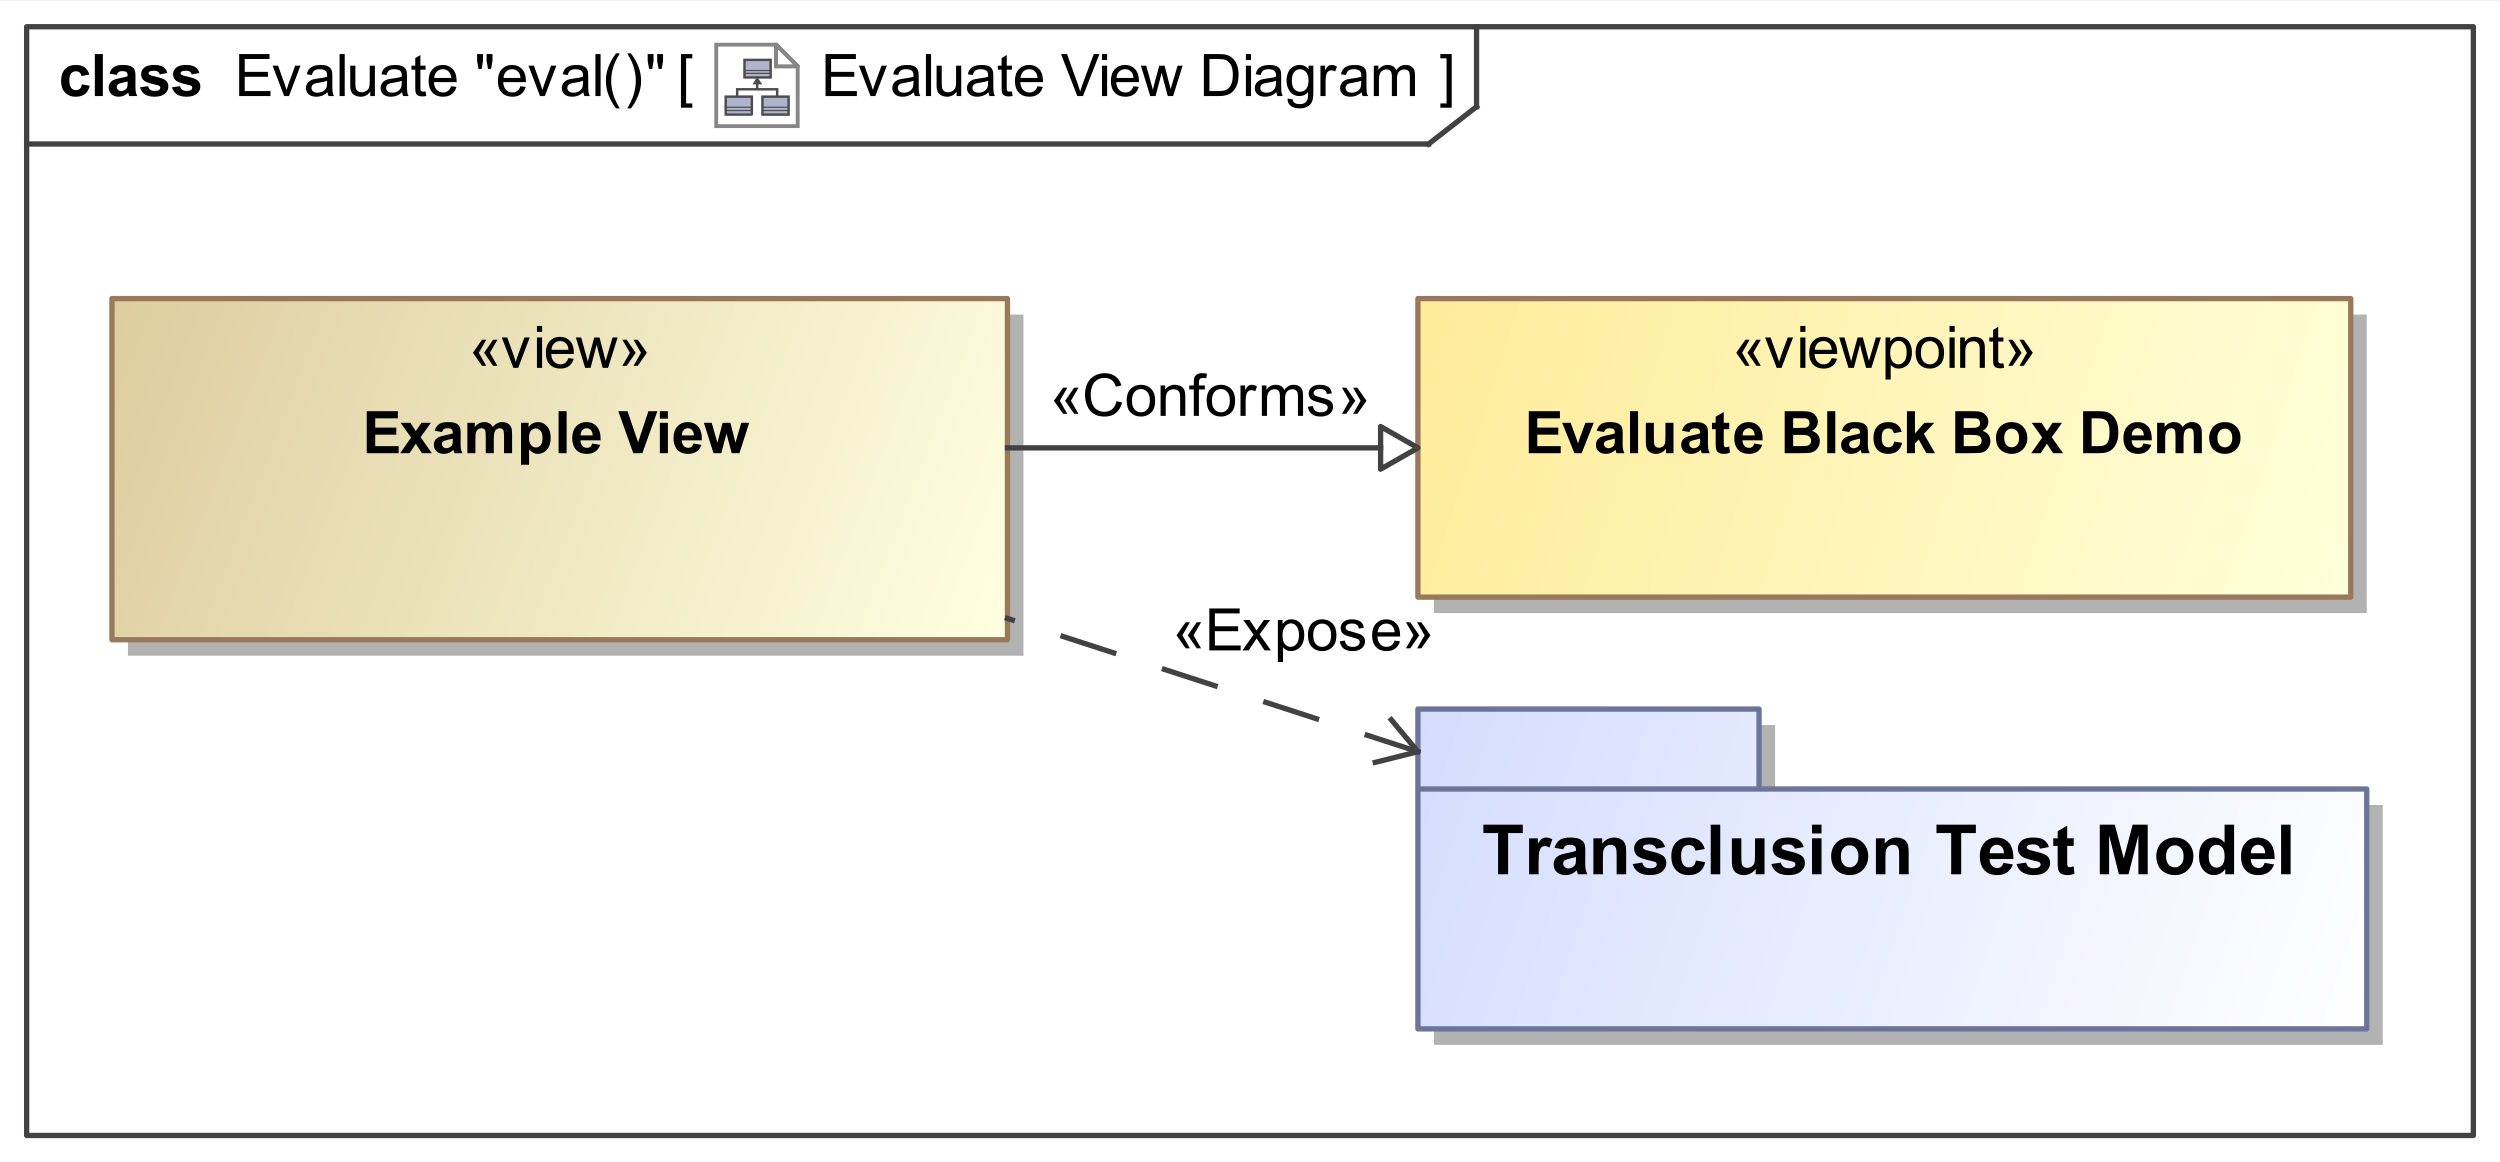 <?xml version="1.0" encoding="UTF-8"?>
<!DOCTYPE svg PUBLIC '-//W3C//DTD SVG 1.0//EN'
          'http://www.w3.org/TR/2001/REC-SVG-20010904/DTD/svg10.dtd'>
<svg fill-opacity="1" xmlns:xlink="http://www.w3.org/1999/xlink" color-rendering="auto" color-interpolation="auto" text-rendering="auto" stroke="black" stroke-linecap="square" width="4.885in" stroke-miterlimit="10" shape-rendering="auto" stroke-opacity="1" fill="black" stroke-dasharray="none" font-weight="normal" stroke-width="1" viewBox="0 0 469 218" height="2.271in" xmlns="http://www.w3.org/2000/svg" font-family="&apos;Arial&apos;" font-style="normal" stroke-linejoin="miter" font-size="12" stroke-dashoffset="0" image-rendering="auto"
><rect x="0" y="0" width="469" height="218" fill="#333333" stroke="none"/><!--Generated by the Batik Graphics2D SVG Generator
 This is MagicDraw diagram.--><defs id="genericDefs"
  /><g
  ><defs id="defs1"
    ><linearGradient x1="266" gradientUnits="userSpaceOnUse" x2="444" y1="133" y2="193" id="linearGradient1" spreadMethod="pad"
      ><stop stop-opacity="1" stop-color="rgb(212,221,255)" offset="0%"
        /><stop stop-opacity="1" stop-color="white" offset="100%"
      /></linearGradient
      ><linearGradient x1="266" gradientUnits="userSpaceOnUse" x2="441" y1="56" y2="112" id="linearGradient2" spreadMethod="pad"
      ><stop stop-opacity="1" stop-color="rgb(255,235,153)" offset="0%"
        /><stop stop-opacity="1" stop-color="rgb(255,255,218)" offset="100%"
      /></linearGradient
      ><linearGradient x1="21" gradientUnits="userSpaceOnUse" x2="189" y1="56" y2="120" id="linearGradient3" spreadMethod="pad"
      ><stop stop-opacity="1" stop-color="rgb(221,205,158)" offset="0%"
        /><stop stop-opacity="1" stop-color="rgb(255,255,225)" offset="100%"
      /></linearGradient
      ><radialGradient transform="matrix(1.0 0.0 0.04 -1.0 0.0 19.964)" gradientUnits="userSpaceOnUse" r="3.197" cx="3.434" id="gradient1" cy="2.983" color-interpolation="sRGB" fx="3.434" fy="2.983" spreadMethod="pad"
      ><stop stop-color="white" offset="0%"
        /><stop stop-color="rgb(176,179,204)" offset="100%"
      /></radialGradient
      ><radialGradient transform="matrix(1.0 0.0 0.04 -1.0 0.0 19.964)" gradientUnits="userSpaceOnUse" r="4.2" cx="2.817" id="gradient2" cy="4.165" color-interpolation="sRGB" fx="2.817" fy="4.165" spreadMethod="pad"
      ><stop stop-color="white" offset="0%"
        /><stop stop-color="rgb(229,167,106)" offset="100%"
      /></radialGradient
      ><radialGradient transform="matrix(1.0 0.0 0.04 -1.0 0.0 19.964)" gradientUnits="userSpaceOnUse" r="4.2" cx="2.953" id="gradient3" cy="3.364" color-interpolation="sRGB" fx="2.953" fy="3.364" spreadMethod="pad"
      ><stop stop-color="white" offset="0%"
        /><stop stop-color="rgb(229,167,106)" offset="100%"
      /></radialGradient
      ><radialGradient transform="matrix(1.0 0.0 0.04 -1.0 0.0 19.964)" gradientUnits="userSpaceOnUse" r="3.198" cx="12.568" id="gradient4" cy="2.983" color-interpolation="sRGB" fx="12.568" fy="2.983" spreadMethod="pad"
      ><stop stop-color="white" offset="0%"
        /><stop stop-color="rgb(176,179,204)" offset="100%"
      /></radialGradient
      ><radialGradient transform="matrix(1.0 0.0 0.04 -1.0 0.0 19.964)" gradientUnits="userSpaceOnUse" r="4.201" cx="11.95" id="gradient5" cy="4.165" color-interpolation="sRGB" fx="11.95" fy="4.165" spreadMethod="pad"
      ><stop stop-color="white" offset="0%"
        /><stop stop-color="rgb(229,167,106)" offset="100%"
      /></radialGradient
      ><radialGradient transform="matrix(1.0 0.0 0.04 -1.0 0.0 19.964)" gradientUnits="userSpaceOnUse" r="4.2" cx="12.087" id="gradient6" cy="3.364" color-interpolation="sRGB" fx="12.087" fy="3.364" spreadMethod="pad"
      ><stop stop-color="white" offset="0%"
        /><stop stop-color="rgb(229,167,106)" offset="100%"
      /></radialGradient
      ><radialGradient transform="matrix(1.0 0.0 0.04 -1.0 0.0 19.964)" gradientUnits="userSpaceOnUse" r="3.197" cx="8.029" id="gradient7" cy="12.02" color-interpolation="sRGB" fx="8.029" fy="12.02" spreadMethod="pad"
      ><stop stop-color="white" offset="0%"
        /><stop stop-color="rgb(176,179,204)" offset="100%"
      /></radialGradient
      ><radialGradient transform="matrix(1.0 0.0 0.04 -1.0 0.0 19.964)" gradientUnits="userSpaceOnUse" r="4.201" cx="7.41" id="gradient8" cy="13.165" color-interpolation="sRGB" fx="7.41" fy="13.165" spreadMethod="pad"
      ><stop stop-color="white" offset="0%"
        /><stop stop-color="rgb(229,167,106)" offset="100%"
      /></radialGradient
      ><radialGradient transform="matrix(1.0 0.0 0.04 -1.0 0.0 19.964)" gradientUnits="userSpaceOnUse" r="4.2" cx="7.549" id="gradient9" cy="12.465" color-interpolation="sRGB" fx="7.549" fy="12.465" spreadMethod="pad"
      ><stop stop-color="white" offset="0%"
        /><stop stop-color="rgb(229,167,106)" offset="100%"
      /></radialGradient
      ><clipPath clipPathUnits="userSpaceOnUse" id="clipPath1"
      ><path d="M0 0 L469 0 L469 218 L0 218 L0 0 Z"
      /></clipPath
      ><clipPath clipPathUnits="userSpaceOnUse" id="clipPath2"
      ><path d="M-175.037 -10.45 L437.594 -10.45 L437.594 274.312 L-175.037 274.312 L-175.037 -10.45 Z"
      /></clipPath
      ><clipPath clipPathUnits="userSpaceOnUse" id="clipPath3"
      ><path d="M-0 0 L-0 20.9 L20.9 20.9 L20.9 0 Z"
      /></clipPath
    ></defs
    ><g fill="white" stroke="white"
    ><rect x="0" width="469" height="218" y="0" clip-path="url(#clipPath1)" stroke="none"
    /></g
    ><g fill="rgb(66,66,66)" text-rendering="geometricPrecision" stroke-linecap="butt" stroke="rgb(66,66,66)" stroke-linejoin="round"
    ><rect fill="none" x="5" width="459" height="208" y="5" clip-path="url(#clipPath1)"
      /><line y2="27" fill="none" x1="5" clip-path="url(#clipPath1)" x2="268" y1="27"
      /><line y2="20" fill="none" x1="277" clip-path="url(#clipPath1)" x2="277" y1="5"
      /><line y2="20" fill="none" x1="268" clip-path="url(#clipPath1)" x2="277" y1="27"
    /></g
    ><g text-rendering="optimizeLegibility" font-size="11" stroke-linecap="butt" stroke-linejoin="round"
    ><path d="M154.87 18 L154.87 10.126 L160.564 10.126 L160.564 11.055 L155.912 11.055 L155.912 13.467 L160.268 13.467 L160.268 14.391 L155.912 14.391 L155.912 17.071 L160.746 17.071 L160.746 18 ZM163.31 18 L161.14 12.296 L162.16 12.296 L163.385 15.712 Q163.583 16.265 163.75 16.861 Q163.879 16.41 164.11 15.776 L165.377 12.296 L166.371 12.296 L164.212 18 ZM171.447 17.296 Q170.91 17.753 170.413 17.941 Q169.917 18.129 169.347 18.129 Q168.407 18.129 167.902 17.67 Q167.398 17.21 167.398 16.496 Q167.398 16.077 167.588 15.731 Q167.779 15.384 168.088 15.175 Q168.397 14.965 168.783 14.858 Q169.068 14.783 169.643 14.713 Q170.814 14.573 171.367 14.38 Q171.372 14.181 171.372 14.127 Q171.372 13.537 171.098 13.295 Q170.727 12.967 169.997 12.967 Q169.315 12.967 168.99 13.206 Q168.665 13.445 168.509 14.052 L167.564 13.923 Q167.693 13.316 167.988 12.943 Q168.284 12.57 168.842 12.368 Q169.401 12.167 170.137 12.167 Q170.867 12.167 171.324 12.339 Q171.78 12.511 171.995 12.771 Q172.21 13.032 172.296 13.429 Q172.344 13.676 172.344 14.321 L172.344 15.61 Q172.344 16.958 172.406 17.315 Q172.468 17.672 172.65 18 L171.641 18 Q171.49 17.699 171.447 17.296 ZM171.367 15.137 Q170.84 15.352 169.788 15.502 Q169.191 15.588 168.944 15.696 Q168.697 15.803 168.563 16.01 Q168.429 16.217 168.429 16.469 Q168.429 16.856 168.721 17.114 Q169.014 17.372 169.578 17.372 Q170.137 17.372 170.572 17.127 Q171.007 16.883 171.211 16.459 Q171.367 16.131 171.367 15.492 ZM173.704 18 L173.704 10.126 L174.67 10.126 L174.67 18 ZM179.463 18 L179.463 17.162 Q178.797 18.129 177.653 18.129 Q177.148 18.129 176.711 17.936 Q176.273 17.742 176.061 17.45 Q175.849 17.157 175.763 16.732 Q175.704 16.448 175.704 15.83 L175.704 12.296 L176.67 12.296 L176.67 15.46 Q176.67 16.217 176.73 16.48 Q176.821 16.861 177.116 17.079 Q177.412 17.296 177.847 17.296 Q178.282 17.296 178.663 17.073 Q179.044 16.851 179.203 16.467 Q179.361 16.082 179.361 15.352 L179.361 12.296 L180.328 12.296 L180.328 18 ZM185.447 17.296 Q184.91 17.753 184.413 17.941 Q183.917 18.129 183.347 18.129 Q182.407 18.129 181.902 17.67 Q181.398 17.21 181.398 16.496 Q181.398 16.077 181.588 15.731 Q181.779 15.384 182.088 15.175 Q182.397 14.965 182.783 14.858 Q183.068 14.783 183.643 14.713 Q184.814 14.573 185.367 14.38 Q185.372 14.181 185.372 14.127 Q185.372 13.537 185.098 13.295 Q184.727 12.967 183.997 12.967 Q183.315 12.967 182.99 13.206 Q182.665 13.445 182.509 14.052 L181.564 13.923 Q181.693 13.316 181.988 12.943 Q182.284 12.57 182.842 12.368 Q183.401 12.167 184.137 12.167 Q184.867 12.167 185.324 12.339 Q185.78 12.511 185.995 12.771 Q186.21 13.032 186.296 13.429 Q186.344 13.676 186.344 14.321 L186.344 15.61 Q186.344 16.958 186.406 17.315 Q186.468 17.672 186.65 18 L185.641 18 Q185.49 17.699 185.447 17.296 ZM185.367 15.137 Q184.84 15.352 183.788 15.502 Q183.191 15.588 182.944 15.696 Q182.697 15.803 182.563 16.01 Q182.429 16.217 182.429 16.469 Q182.429 16.856 182.721 17.114 Q183.014 17.372 183.578 17.372 Q184.137 17.372 184.572 17.127 Q185.007 16.883 185.211 16.459 Q185.367 16.131 185.367 15.492 ZM189.836 17.135 L189.976 17.989 Q189.567 18.075 189.245 18.075 Q188.719 18.075 188.429 17.909 Q188.139 17.742 188.02 17.471 Q187.902 17.2 187.902 16.33 L187.902 13.048 L187.193 13.048 L187.193 12.296 L187.902 12.296 L187.902 10.883 L188.864 10.303 L188.864 12.296 L189.836 12.296 L189.836 13.048 L188.864 13.048 L188.864 16.383 Q188.864 16.797 188.915 16.915 Q188.966 17.033 189.081 17.103 Q189.197 17.173 189.412 17.173 Q189.573 17.173 189.836 17.135 ZM194.63 16.163 L195.629 16.287 Q195.393 17.162 194.753 17.645 Q194.114 18.129 193.121 18.129 Q191.869 18.129 191.136 17.358 Q190.403 16.587 190.403 15.196 Q190.403 13.757 191.144 12.962 Q191.885 12.167 193.067 12.167 Q194.211 12.167 194.936 12.946 Q195.661 13.725 195.661 15.137 Q195.661 15.223 195.656 15.395 L191.402 15.395 Q191.456 16.335 191.934 16.834 Q192.412 17.334 193.126 17.334 Q193.658 17.334 194.034 17.055 Q194.41 16.775 194.63 16.163 ZM191.456 14.6 L194.641 14.6 Q194.576 13.88 194.275 13.521 Q193.814 12.962 193.078 12.962 Q192.412 12.962 191.958 13.408 Q191.504 13.854 191.456 14.6 ZM202.099 18 L199.048 10.126 L200.176 10.126 L202.223 15.846 Q202.47 16.534 202.636 17.135 Q202.819 16.491 203.06 15.846 L205.188 10.126 L206.251 10.126 L203.168 18 ZM206.731 11.238 L206.731 10.126 L207.697 10.126 L207.697 11.238 ZM206.731 18 L206.731 12.296 L207.697 12.296 L207.697 18 ZM212.63 16.163 L213.629 16.287 Q213.393 17.162 212.753 17.645 Q212.114 18.129 211.121 18.129 Q209.869 18.129 209.136 17.358 Q208.403 16.587 208.403 15.196 Q208.403 13.757 209.144 12.962 Q209.885 12.167 211.067 12.167 Q212.211 12.167 212.936 12.946 Q213.661 13.725 213.661 15.137 Q213.661 15.223 213.656 15.395 L209.402 15.395 Q209.456 16.335 209.934 16.834 Q210.412 17.334 211.126 17.334 Q211.658 17.334 212.034 17.055 Q212.41 16.775 212.63 16.163 ZM209.456 14.6 L212.641 14.6 Q212.576 13.88 212.275 13.521 Q211.814 12.962 211.078 12.962 Q210.412 12.962 209.958 13.408 Q209.504 13.854 209.456 14.6 ZM215.778 18 L214.032 12.296 L215.031 12.296 L215.939 15.588 L216.277 16.813 Q216.299 16.722 216.573 15.637 L217.481 12.296 L218.474 12.296 L219.328 15.604 L219.613 16.695 L219.94 15.594 L220.918 12.296 L221.858 12.296 L220.075 18 L219.07 18 L218.163 14.584 L217.942 13.612 L216.788 18 ZM225.849 18 L225.849 10.126 L228.561 10.126 Q229.48 10.126 229.963 10.239 Q230.64 10.395 231.118 10.803 Q231.741 11.329 232.05 12.148 Q232.358 12.967 232.358 14.02 Q232.358 14.917 232.149 15.61 Q231.94 16.303 231.612 16.757 Q231.284 17.21 230.895 17.471 Q230.505 17.731 229.955 17.866 Q229.404 18 228.69 18 ZM226.891 17.071 L228.572 17.071 Q229.351 17.071 229.794 16.926 Q230.237 16.781 230.5 16.518 Q230.871 16.147 231.077 15.521 Q231.284 14.896 231.284 14.004 Q231.284 12.769 230.879 12.105 Q230.473 11.442 229.893 11.216 Q229.474 11.055 228.545 11.055 L226.891 11.055 ZM233.731 11.238 L233.731 10.126 L234.697 10.126 L234.697 11.238 ZM233.731 18 L233.731 12.296 L234.697 12.296 L234.697 18 ZM239.447 17.296 Q238.91 17.753 238.413 17.941 Q237.917 18.129 237.347 18.129 Q236.407 18.129 235.902 17.67 Q235.398 17.21 235.398 16.496 Q235.398 16.077 235.588 15.731 Q235.779 15.384 236.088 15.175 Q236.397 14.965 236.783 14.858 Q237.068 14.783 237.643 14.713 Q238.814 14.573 239.367 14.38 Q239.372 14.181 239.372 14.127 Q239.372 13.537 239.098 13.295 Q238.727 12.967 237.997 12.967 Q237.315 12.967 236.99 13.206 Q236.665 13.445 236.509 14.052 L235.564 13.923 Q235.693 13.316 235.988 12.943 Q236.284 12.57 236.842 12.368 Q237.401 12.167 238.137 12.167 Q238.867 12.167 239.324 12.339 Q239.78 12.511 239.995 12.771 Q240.21 13.032 240.296 13.429 Q240.344 13.676 240.344 14.321 L240.344 15.61 Q240.344 16.958 240.406 17.315 Q240.468 17.672 240.65 18 L239.641 18 Q239.49 17.699 239.447 17.296 ZM239.367 15.137 Q238.84 15.352 237.788 15.502 Q237.191 15.588 236.944 15.696 Q236.697 15.803 236.563 16.01 Q236.429 16.217 236.429 16.469 Q236.429 16.856 236.721 17.114 Q237.014 17.372 237.578 17.372 Q238.137 17.372 238.572 17.127 Q239.007 16.883 239.211 16.459 Q239.367 16.131 239.367 15.492 ZM241.548 18.473 L242.488 18.612 Q242.547 19.047 242.815 19.246 Q243.175 19.515 243.798 19.515 Q244.47 19.515 244.835 19.246 Q245.2 18.977 245.329 18.494 Q245.404 18.199 245.399 17.253 Q244.765 18 243.82 18 Q242.644 18 241.999 17.151 Q241.355 16.303 241.355 15.116 Q241.355 14.299 241.65 13.609 Q241.945 12.919 242.507 12.543 Q243.068 12.167 243.825 12.167 Q244.835 12.167 245.49 12.983 L245.49 12.296 L246.382 12.296 L246.382 17.227 Q246.382 18.559 246.111 19.114 Q245.839 19.67 245.251 19.993 Q244.663 20.315 243.804 20.315 Q242.783 20.315 242.155 19.856 Q241.526 19.396 241.548 18.473 ZM242.348 15.046 Q242.348 16.169 242.794 16.684 Q243.24 17.2 243.911 17.2 Q244.577 17.2 245.028 16.687 Q245.48 16.174 245.48 15.078 Q245.48 14.031 245.015 13.499 Q244.55 12.967 243.895 12.967 Q243.25 12.967 242.799 13.491 Q242.348 14.015 242.348 15.046 ZM247.714 18 L247.714 12.296 L248.584 12.296 L248.584 13.161 Q248.917 12.554 249.2 12.36 Q249.481 12.167 249.82 12.167 Q250.309 12.167 250.814 12.479 L250.481 13.376 Q250.126 13.166 249.772 13.166 Q249.455 13.166 249.202 13.357 Q248.95 13.547 248.842 13.886 Q248.681 14.401 248.681 15.014 L248.681 18 ZM255.447 17.296 Q254.91 17.753 254.413 17.941 Q253.917 18.129 253.347 18.129 Q252.407 18.129 251.902 17.67 Q251.398 17.21 251.398 16.496 Q251.398 16.077 251.588 15.731 Q251.779 15.384 252.088 15.175 Q252.397 14.965 252.783 14.858 Q253.068 14.783 253.643 14.713 Q254.814 14.573 255.367 14.38 Q255.372 14.181 255.372 14.127 Q255.372 13.537 255.098 13.295 Q254.727 12.967 253.997 12.967 Q253.315 12.967 252.99 13.206 Q252.665 13.445 252.509 14.052 L251.564 13.923 Q251.693 13.316 251.988 12.943 Q252.284 12.57 252.842 12.368 Q253.401 12.167 254.137 12.167 Q254.867 12.167 255.324 12.339 Q255.78 12.511 255.995 12.771 Q256.21 13.032 256.296 13.429 Q256.344 13.676 256.344 14.321 L256.344 15.61 Q256.344 16.958 256.406 17.315 Q256.468 17.672 256.65 18 L255.641 18 Q255.49 17.699 255.447 17.296 ZM255.367 15.137 Q254.84 15.352 253.788 15.502 Q253.191 15.588 252.944 15.696 Q252.697 15.803 252.563 16.01 Q252.429 16.217 252.429 16.469 Q252.429 16.856 252.721 17.114 Q253.014 17.372 253.578 17.372 Q254.137 17.372 254.572 17.127 Q255.007 16.883 255.211 16.459 Q255.367 16.131 255.367 15.492 ZM257.725 18 L257.725 12.296 L258.59 12.296 L258.59 13.096 Q258.858 12.677 259.304 12.422 Q259.75 12.167 260.319 12.167 Q260.953 12.167 261.359 12.43 Q261.764 12.693 261.931 13.166 Q262.607 12.167 263.692 12.167 Q264.541 12.167 264.998 12.637 Q265.454 13.107 265.454 14.085 L265.454 18 L264.493 18 L264.493 14.407 Q264.493 13.827 264.399 13.572 Q264.305 13.316 264.058 13.161 Q263.81 13.005 263.478 13.005 Q262.876 13.005 262.478 13.405 Q262.081 13.805 262.081 14.686 L262.081 18 L261.114 18 L261.114 14.294 Q261.114 13.649 260.878 13.327 Q260.642 13.005 260.104 13.005 Q259.696 13.005 259.35 13.22 Q259.003 13.435 258.848 13.848 Q258.692 14.262 258.692 15.04 L258.692 18 Z" stroke="none" clip-path="url(#clipPath1)"
      /><path d="M44.87 18 L44.87 10.126 L50.563 10.126 L50.563 11.055 L45.912 11.055 L45.912 13.467 L50.268 13.467 L50.268 14.391 L45.912 14.391 L45.912 17.071 L50.746 17.071 L50.746 18 ZM53.31 18 L51.14 12.296 L52.16 12.296 L53.385 15.712 Q53.584 16.265 53.75 16.861 Q53.879 16.41 54.11 15.776 L55.377 12.296 L56.371 12.296 L54.212 18 ZM61.447 17.296 Q60.91 17.753 60.413 17.941 Q59.916 18.129 59.347 18.129 Q58.407 18.129 57.902 17.67 Q57.398 17.21 57.398 16.496 Q57.398 16.077 57.588 15.731 Q57.779 15.384 58.088 15.175 Q58.397 14.965 58.783 14.858 Q59.068 14.783 59.643 14.713 Q60.813 14.573 61.367 14.38 Q61.372 14.181 61.372 14.127 Q61.372 13.537 61.098 13.295 Q60.727 12.967 59.997 12.967 Q59.315 12.967 58.99 13.206 Q58.665 13.445 58.509 14.052 L57.564 13.923 Q57.693 13.316 57.988 12.943 Q58.284 12.57 58.842 12.368 Q59.401 12.167 60.137 12.167 Q60.867 12.167 61.324 12.339 Q61.78 12.511 61.995 12.771 Q62.21 13.032 62.296 13.429 Q62.344 13.676 62.344 14.321 L62.344 15.61 Q62.344 16.958 62.406 17.315 Q62.468 17.672 62.65 18 L61.641 18 Q61.49 17.699 61.447 17.296 ZM61.367 15.137 Q60.84 15.352 59.788 15.502 Q59.191 15.588 58.944 15.696 Q58.697 15.803 58.563 16.01 Q58.429 16.217 58.429 16.469 Q58.429 16.856 58.721 17.114 Q59.014 17.372 59.578 17.372 Q60.137 17.372 60.572 17.127 Q61.007 16.883 61.211 16.459 Q61.367 16.131 61.367 15.492 ZM63.704 18 L63.704 10.126 L64.67 10.126 L64.67 18 ZM69.463 18 L69.463 17.162 Q68.797 18.129 67.653 18.129 Q67.148 18.129 66.711 17.936 Q66.273 17.742 66.061 17.45 Q65.849 17.157 65.763 16.732 Q65.704 16.448 65.704 15.83 L65.704 12.296 L66.67 12.296 L66.67 15.46 Q66.67 16.217 66.73 16.48 Q66.821 16.861 67.116 17.079 Q67.412 17.296 67.847 17.296 Q68.282 17.296 68.663 17.073 Q69.044 16.851 69.203 16.467 Q69.361 16.082 69.361 15.352 L69.361 12.296 L70.328 12.296 L70.328 18 ZM75.447 17.296 Q74.91 17.753 74.413 17.941 Q73.916 18.129 73.347 18.129 Q72.407 18.129 71.902 17.67 Q71.397 17.21 71.397 16.496 Q71.397 16.077 71.588 15.731 Q71.779 15.384 72.088 15.175 Q72.397 14.965 72.783 14.858 Q73.068 14.783 73.643 14.713 Q74.814 14.573 75.367 14.38 Q75.372 14.181 75.372 14.127 Q75.372 13.537 75.098 13.295 Q74.728 12.967 73.997 12.967 Q73.315 12.967 72.99 13.206 Q72.665 13.445 72.509 14.052 L71.564 13.923 Q71.693 13.316 71.988 12.943 Q72.284 12.57 72.842 12.368 Q73.401 12.167 74.137 12.167 Q74.867 12.167 75.324 12.339 Q75.78 12.511 75.995 12.771 Q76.21 13.032 76.296 13.429 Q76.344 13.676 76.344 14.321 L76.344 15.61 Q76.344 16.958 76.406 17.315 Q76.468 17.672 76.65 18 L75.641 18 Q75.49 17.699 75.447 17.296 ZM75.367 15.137 Q74.84 15.352 73.788 15.502 Q73.191 15.588 72.944 15.696 Q72.697 15.803 72.563 16.01 Q72.429 16.217 72.429 16.469 Q72.429 16.856 72.721 17.114 Q73.014 17.372 73.578 17.372 Q74.137 17.372 74.572 17.127 Q75.007 16.883 75.211 16.459 Q75.367 16.131 75.367 15.492 ZM79.836 17.135 L79.976 17.989 Q79.567 18.075 79.245 18.075 Q78.719 18.075 78.429 17.909 Q78.139 17.742 78.02 17.471 Q77.902 17.2 77.902 16.33 L77.902 13.048 L77.193 13.048 L77.193 12.296 L77.902 12.296 L77.902 10.883 L78.864 10.303 L78.864 12.296 L79.836 12.296 L79.836 13.048 L78.864 13.048 L78.864 16.383 Q78.864 16.797 78.915 16.915 Q78.966 17.033 79.081 17.103 Q79.197 17.173 79.412 17.173 Q79.573 17.173 79.836 17.135 ZM84.63 16.163 L85.629 16.287 Q85.393 17.162 84.753 17.645 Q84.114 18.129 83.121 18.129 Q81.869 18.129 81.136 17.358 Q80.403 16.587 80.403 15.196 Q80.403 13.757 81.144 12.962 Q81.885 12.167 83.067 12.167 Q84.211 12.167 84.936 12.946 Q85.661 13.725 85.661 15.137 Q85.661 15.223 85.656 15.395 L81.402 15.395 Q81.456 16.335 81.934 16.834 Q82.412 17.334 83.126 17.334 Q83.658 17.334 84.034 17.055 Q84.41 16.775 84.63 16.163 ZM81.456 14.6 L84.641 14.6 Q84.576 13.88 84.275 13.521 Q83.814 12.962 83.078 12.962 Q82.412 12.962 81.958 13.408 Q81.504 13.854 81.456 14.6 ZM89.773 12.914 L89.505 11.415 L89.505 10.126 L90.606 10.126 L90.606 11.415 L90.364 12.914 ZM91.551 12.914 L91.288 11.415 L91.288 10.126 L92.389 10.126 L92.389 11.415 L92.131 12.914 ZM97.63 16.163 L98.629 16.287 Q98.393 17.162 97.753 17.645 Q97.114 18.129 96.121 18.129 Q94.869 18.129 94.136 17.358 Q93.403 16.587 93.403 15.196 Q93.403 13.757 94.144 12.962 Q94.885 12.167 96.067 12.167 Q97.211 12.167 97.936 12.946 Q98.661 13.725 98.661 15.137 Q98.661 15.223 98.656 15.395 L94.402 15.395 Q94.456 16.335 94.934 16.834 Q95.412 17.334 96.126 17.334 Q96.658 17.334 97.034 17.055 Q97.41 16.775 97.63 16.163 ZM94.456 14.6 L97.641 14.6 Q97.576 13.88 97.275 13.521 Q96.814 12.962 96.078 12.962 Q95.412 12.962 94.958 13.408 Q94.504 13.854 94.456 14.6 ZM101.31 18 L99.14 12.296 L100.16 12.296 L101.385 15.712 Q101.584 16.265 101.75 16.861 Q101.879 16.41 102.11 15.776 L103.377 12.296 L104.371 12.296 L102.212 18 ZM109.447 17.296 Q108.91 17.753 108.413 17.941 Q107.916 18.129 107.347 18.129 Q106.407 18.129 105.902 17.67 Q105.397 17.21 105.397 16.496 Q105.397 16.077 105.588 15.731 Q105.779 15.384 106.088 15.175 Q106.397 14.965 106.783 14.858 Q107.068 14.783 107.643 14.713 Q108.814 14.573 109.367 14.38 Q109.372 14.181 109.372 14.127 Q109.372 13.537 109.098 13.295 Q108.728 12.967 107.997 12.967 Q107.315 12.967 106.99 13.206 Q106.665 13.445 106.509 14.052 L105.564 13.923 Q105.693 13.316 105.988 12.943 Q106.284 12.57 106.842 12.368 Q107.401 12.167 108.137 12.167 Q108.867 12.167 109.324 12.339 Q109.78 12.511 109.995 12.771 Q110.21 13.032 110.296 13.429 Q110.344 13.676 110.344 14.321 L110.344 15.61 Q110.344 16.958 110.406 17.315 Q110.468 17.672 110.65 18 L109.641 18 Q109.49 17.699 109.447 17.296 ZM109.367 15.137 Q108.84 15.352 107.788 15.502 Q107.191 15.588 106.944 15.696 Q106.697 15.803 106.563 16.01 Q106.429 16.217 106.429 16.469 Q106.429 16.856 106.721 17.114 Q107.014 17.372 107.578 17.372 Q108.137 17.372 108.572 17.127 Q109.007 16.883 109.211 16.459 Q109.367 16.131 109.367 15.492 ZM111.704 18 L111.704 10.126 L112.67 10.126 L112.67 18 ZM115.573 20.315 Q114.772 19.305 114.219 17.952 Q113.666 16.598 113.666 15.148 Q113.666 13.87 114.08 12.699 Q114.563 11.34 115.573 9.992 L116.266 9.992 Q115.616 11.109 115.406 11.587 Q115.079 12.328 114.891 13.134 Q114.66 14.138 114.66 15.153 Q114.66 17.737 116.266 20.315 ZM118.359 20.315 L117.666 20.315 Q119.272 17.737 119.272 15.153 Q119.272 14.144 119.041 13.15 Q118.858 12.344 118.531 11.603 Q118.321 11.12 117.666 9.992 L118.359 9.992 Q119.369 11.34 119.852 12.699 Q120.266 13.87 120.266 15.148 Q120.266 16.598 119.71 17.952 Q119.154 19.305 118.359 20.315 ZM121.773 12.914 L121.505 11.415 L121.505 10.126 L122.606 10.126 L122.606 11.415 L122.364 12.914 ZM123.551 12.914 L123.288 11.415 L123.288 10.126 L124.389 10.126 L124.389 11.415 L124.131 12.914 Z" clip-path="url(#clipPath1)" stroke="none"
      /><path d="M16.763 13.982 L15.275 14.251 Q15.2 13.805 14.934 13.58 Q14.668 13.354 14.244 13.354 Q13.68 13.354 13.345 13.743 Q13.009 14.133 13.009 15.046 Q13.009 16.061 13.35 16.48 Q13.691 16.899 14.266 16.899 Q14.695 16.899 14.969 16.654 Q15.243 16.41 15.356 15.814 L16.838 16.066 Q16.607 17.087 15.952 17.608 Q15.297 18.129 14.196 18.129 Q12.944 18.129 12.2 17.339 Q11.457 16.55 11.457 15.153 Q11.457 13.741 12.203 12.954 Q12.95 12.167 14.223 12.167 Q15.265 12.167 15.88 12.616 Q16.495 13.064 16.763 13.982 ZM17.79 18 L17.79 10.126 L19.299 10.126 L19.299 18 ZM21.918 14.036 L20.548 13.789 Q20.779 12.962 21.343 12.565 Q21.907 12.167 23.019 12.167 Q24.028 12.167 24.523 12.406 Q25.017 12.645 25.218 13.013 Q25.419 13.381 25.419 14.364 L25.403 16.125 Q25.403 16.877 25.476 17.235 Q25.548 17.592 25.747 18 L24.254 18 Q24.195 17.85 24.109 17.554 Q24.071 17.42 24.055 17.377 Q23.669 17.753 23.228 17.941 Q22.788 18.129 22.288 18.129 Q21.407 18.129 20.9 17.651 Q20.392 17.173 20.392 16.442 Q20.392 15.959 20.623 15.58 Q20.854 15.202 21.27 15 Q21.686 14.799 22.471 14.648 Q23.529 14.45 23.937 14.278 L23.937 14.127 Q23.937 13.692 23.722 13.507 Q23.507 13.322 22.911 13.322 Q22.508 13.322 22.283 13.48 Q22.057 13.639 21.918 14.036 ZM23.937 15.261 Q23.647 15.357 23.019 15.492 Q22.39 15.626 22.197 15.755 Q21.901 15.964 21.901 16.287 Q21.901 16.604 22.138 16.834 Q22.374 17.065 22.739 17.065 Q23.148 17.065 23.518 16.797 Q23.792 16.593 23.878 16.297 Q23.937 16.104 23.937 15.562 ZM26.258 16.373 L27.773 16.142 Q27.869 16.582 28.165 16.81 Q28.46 17.039 28.992 17.039 Q29.577 17.039 29.873 16.824 Q30.071 16.673 30.071 16.421 Q30.071 16.249 29.964 16.136 Q29.851 16.029 29.459 15.938 Q27.633 15.535 27.144 15.202 Q26.467 14.74 26.467 13.918 Q26.467 13.177 27.053 12.672 Q27.638 12.167 28.868 12.167 Q30.039 12.167 30.608 12.548 Q31.178 12.93 31.393 13.676 L29.969 13.94 Q29.878 13.606 29.623 13.429 Q29.368 13.252 28.895 13.252 Q28.299 13.252 28.041 13.418 Q27.869 13.537 27.869 13.725 Q27.869 13.886 28.02 13.998 Q28.224 14.149 29.429 14.423 Q30.635 14.697 31.113 15.094 Q31.586 15.497 31.586 16.217 Q31.586 17.001 30.931 17.565 Q30.275 18.129 28.992 18.129 Q27.826 18.129 27.147 17.656 Q26.467 17.184 26.258 16.373 ZM32.258 16.373 L33.773 16.142 Q33.869 16.582 34.165 16.81 Q34.46 17.039 34.992 17.039 Q35.577 17.039 35.873 16.824 Q36.071 16.673 36.071 16.421 Q36.071 16.249 35.964 16.136 Q35.851 16.029 35.459 15.938 Q33.633 15.535 33.144 15.202 Q32.467 14.74 32.467 13.918 Q32.467 13.177 33.053 12.672 Q33.638 12.167 34.868 12.167 Q36.039 12.167 36.608 12.548 Q37.178 12.93 37.393 13.676 L35.969 13.94 Q35.878 13.606 35.623 13.429 Q35.368 13.252 34.895 13.252 Q34.299 13.252 34.041 13.418 Q33.869 13.537 33.869 13.725 Q33.869 13.886 34.02 13.998 Q34.224 14.149 35.429 14.423 Q36.635 14.697 37.113 15.094 Q37.586 15.497 37.586 16.217 Q37.586 17.001 36.931 17.565 Q36.275 18.129 34.992 18.129 Q33.826 18.129 33.147 17.656 Q32.467 17.184 32.258 16.373 Z" clip-path="url(#clipPath1)" stroke="none"
      /><path d="M127.747 20.186 L127.747 10.126 L129.879 10.126 L129.879 10.926 L128.713 10.926 L128.713 19.386 L129.879 19.386 L129.879 20.186 Z" clip-path="url(#clipPath1)" stroke="none"
      /><path d="M272.342 20.186 L270.209 20.186 L270.209 19.386 L271.375 19.386 L271.375 10.926 L270.209 10.926 L270.209 10.126 L272.342 10.126 Z" clip-path="url(#clipPath1)" stroke="none"
    /></g
    ><g font-size="11" stroke-linecap="butt" transform="translate(134,8) matrix(0.766,0,0,0.766,0,0)" fill="white" text-rendering="geometricPrecision" stroke-linejoin="round" stroke="white"
    ><path d="M20.45 20.45 L0.45 20.45 L0.45 0.45 L15.117 0.45 L20.45 5.783 Z" stroke="none" clip-path="url(#clipPath3)"
    /></g
    ><g font-size="11" stroke-linecap="butt" transform="translate(134,8) matrix(0.766,0,0,0.766,0,0)" fill="rgb(135,135,135)" text-rendering="geometricPrecision" stroke="rgb(135,135,135)" stroke-miterlimit="5"
    ><path fill="none" d="M20.45 20.45 L0.45 20.45 L0.45 0.45 L15.117 0.45 L20.45 5.783 Z" clip-path="url(#clipPath3)"
    /></g
    ><g font-size="11" stroke-linecap="butt" transform="matrix(0.766,0,0,0.766,134,8)" fill="url(#gradient1)" text-rendering="geometricPrecision" stroke="url(#gradient1)" stroke-miterlimit="5"
    ><path d="M9.1 17.6 L2.8 17.6 L2.8 16 L2.8 13.2 L9.2 13.2 L9.2 17.5 L9.1 17.6 Z" stroke="none" clip-path="url(#clipPath3)"
      /><path fill="none" d="M9.1 17.6 L2.8 17.6 L2.8 16 L2.8 13.2 L9.2 13.2 L9.2 17.5 L9.1 17.6 Z" stroke-width="0.6" clip-path="url(#clipPath3)" stroke="rgb(77,77,77)"
    /></g
    ><g font-size="11" stroke-linecap="butt" transform="matrix(0.766,0,0,0.766,134,8)" fill="url(#gradient2)" text-rendering="geometricPrecision" stroke="url(#gradient2)" stroke-width="0.6" stroke-miterlimit="5"
    ><path d="M9 15.8 L2.7 15.8" stroke="none" clip-path="url(#clipPath3)"
      /><path fill="none" d="M9 15.8 L2.7 15.8" stroke-width="0.3" clip-path="url(#clipPath3)" stroke="rgb(77,77,77)"
    /></g
    ><g font-size="11" stroke-linecap="butt" transform="matrix(0.766,0,0,0.766,134,8)" fill="url(#gradient3)" text-rendering="geometricPrecision" stroke="url(#gradient3)" stroke-width="0.3" stroke-miterlimit="5"
    ><path d="M9.1 16.6 L2.8 16.6" stroke="none" clip-path="url(#clipPath3)"
      /><path fill="none" d="M9.1 16.6 L2.8 16.6" clip-path="url(#clipPath3)" stroke="rgb(77,77,77)"
    /></g
    ><g font-size="11" stroke-linecap="butt" transform="matrix(0.766,0,0,0.766,134,8)" fill="url(#gradient4)" text-rendering="geometricPrecision" stroke="url(#gradient4)" stroke-width="0.3" stroke-miterlimit="5"
    ><path d="M18.2 17.6 L11.8 17.6 L11.8 16 L11.8 13.2 L18.2 13.2 L18.2 17.5 L18.2 17.6 Z" stroke="none" clip-path="url(#clipPath3)"
      /><path fill="none" d="M18.2 17.6 L11.8 17.6 L11.8 16 L11.8 13.2 L18.2 13.2 L18.2 17.5 L18.2 17.6 Z" stroke-width="0.6" clip-path="url(#clipPath3)" stroke="rgb(77,77,77)"
    /></g
    ><g font-size="11" stroke-linecap="butt" transform="matrix(0.766,0,0,0.766,134,8)" fill="url(#gradient5)" text-rendering="geometricPrecision" stroke="url(#gradient5)" stroke-width="0.6" stroke-miterlimit="5"
    ><path d="M18.1 15.8 L11.8 15.8" stroke="none" clip-path="url(#clipPath3)"
      /><path fill="none" d="M18.1 15.8 L11.8 15.8" stroke-width="0.3" clip-path="url(#clipPath3)" stroke="rgb(77,77,77)"
    /></g
    ><g font-size="11" stroke-linecap="butt" transform="matrix(0.766,0,0,0.766,134,8)" fill="url(#gradient6)" text-rendering="geometricPrecision" stroke="url(#gradient6)" stroke-width="0.3" stroke-miterlimit="5"
    ><path d="M18.3 16.6 L12 16.6" stroke="none" clip-path="url(#clipPath3)"
      /><path fill="none" d="M18.3 16.6 L12 16.6" clip-path="url(#clipPath3)" stroke="rgb(77,77,77)"
    /></g
    ><g font-size="11" stroke-linecap="butt" transform="matrix(0.766,0,0,0.766,134,8)" fill="url(#gradient7)" text-rendering="geometricPrecision" stroke="url(#gradient7)" stroke-width="0.3" stroke-miterlimit="5"
    ><path d="M13.7 8.5 L7.4 8.5 L7.4 7 L7.4 4.2 L13.8 4.2 L13.8 8.5 L13.7 8.5 Z" stroke="none" clip-path="url(#clipPath3)"
      /><path fill="none" d="M13.7 8.5 L7.4 8.5 L7.4 7 L7.4 4.2 L13.8 4.2 L13.8 8.5 L13.7 8.5 Z" stroke-width="0.6" clip-path="url(#clipPath3)" stroke="rgb(77,77,77)"
    /></g
    ><g font-size="11" stroke-linecap="butt" transform="matrix(0.766,0,0,0.766,134,8)" fill="url(#gradient8)" text-rendering="geometricPrecision" stroke="url(#gradient8)" stroke-width="0.6" stroke-miterlimit="5"
    ><path d="M13.6 6.8 L7.3 6.8" stroke="none" clip-path="url(#clipPath3)"
      /><path fill="none" d="M13.6 6.8 L7.3 6.8" stroke-width="0.3" clip-path="url(#clipPath3)" stroke="rgb(77,77,77)"
    /></g
    ><g font-size="11" stroke-linecap="butt" transform="matrix(0.766,0,0,0.766,134,8)" fill="url(#gradient9)" text-rendering="geometricPrecision" stroke="url(#gradient9)" stroke-width="0.3" stroke-miterlimit="5"
    ><path d="M13.7 7.5 L7.4 7.5" stroke="none" clip-path="url(#clipPath3)"
      /><path fill="none" d="M13.7 7.5 L7.4 7.5" clip-path="url(#clipPath3)" stroke="rgb(77,77,77)"
    /></g
    ><g font-size="11" stroke-linecap="butt" transform="matrix(0.766,0,0,0.766,134,8)" fill="rgb(77,77,77)" text-rendering="geometricPrecision" stroke="rgb(77,77,77)" stroke-width="0.6" stroke-miterlimit="5"
    ><path fill="none" d="M5.6 12.9 L5.6 11.4 L15.4 11.4 L15.4 13" clip-path="url(#clipPath3)"
    /></g
    ><g font-size="11" stroke-linecap="butt" transform="matrix(0.766,0,0,0.766,134,8)" fill="rgb(77,77,77)" text-rendering="geometricPrecision" stroke="rgb(77,77,77)" stroke-width="0.6" stroke-miterlimit="5"
    ><path fill="none" d="M10.5 11.2 L10.5 9.8" clip-path="url(#clipPath3)"
    /></g
    ><g font-size="11" stroke-linecap="butt" transform="matrix(0.766,0,0,0.766,134,8)" fill="rgb(77,77,77)" text-rendering="geometricPrecision" stroke="rgb(77,77,77)" stroke-width="0.6" stroke-miterlimit="5"
    ><path d="M9.9 9.9 L11.2 9.9 L10.5 8.9 L9.9 9.9 Z" stroke="none" clip-path="url(#clipPath3)"
      /><path fill="none" d="M9.9 9.9 L11.2 9.9 L10.5 8.9 L9.9 9.9 Z" clip-path="url(#clipPath3)"
    /></g
    ><g font-size="11" stroke-linecap="butt" transform="matrix(0.766,0,0,0.766,134,8)" fill="white" text-rendering="geometricPrecision" stroke="white" stroke-width="0.6" stroke-miterlimit="5"
    ><path d="M15.117 5.783 L20.45 5.783 L15.117 0.45 Z" stroke="none" clip-path="url(#clipPath3)"
      /><path fill="none" d="M15.117 5.783 L20.45 5.783 L15.117 0.45 Z" stroke-width="1" clip-path="url(#clipPath3)" stroke="rgb(135,135,135)"
    /></g
    ><g fill="rgb(178,178,178)" text-rendering="geometricPrecision" font-size="11" stroke-linecap="butt" stroke="rgb(178,178,178)" stroke-linejoin="round"
    ><rect x="269" width="178" height="45" y="151" clip-path="url(#clipPath1)" stroke="none"
    /></g
    ><g fill="rgb(178,178,178)" text-rendering="geometricPrecision" font-size="11" stroke-linecap="butt" stroke="rgb(178,178,178)" stroke-linejoin="round"
    ><rect x="269" width="64" height="15" y="136" clip-path="url(#clipPath1)" stroke="none"
      /><polygon fill="url(#linearGradient1)" clip-path="url(#clipPath1)" points=" 330 148 330 133 266 133 266 193 444 193 444 148 266 148" stroke="none"
      /><polygon fill="none" clip-path="url(#clipPath1)" points=" 330 148 330 133 266 133 266 193 444 193 444 148 266 148" stroke="rgb(107,117,153)"
    /></g
    ><g text-rendering="optimizeLegibility" font-size="13" font-weight="bold" stroke-linecap="butt" stroke-linejoin="round"
    ><path d="M281.041 164 L281.041 156.269 L278.279 156.269 L278.279 154.694 L285.674 154.694 L285.674 156.269 L282.919 156.269 L282.919 164 ZM288.641 164 L286.857 164 L286.857 157.259 L288.514 157.259 L288.514 158.217 Q288.939 157.538 289.279 157.322 Q289.618 157.106 290.05 157.106 Q290.659 157.106 291.224 157.443 L290.672 158.998 Q290.221 158.706 289.834 158.706 Q289.459 158.706 289.199 158.912 Q288.939 159.119 288.79 159.658 Q288.641 160.198 288.641 161.918 ZM293.266 159.315 L291.647 159.023 Q291.92 158.046 292.587 157.576 Q293.253 157.106 294.567 157.106 Q295.761 157.106 296.345 157.389 Q296.929 157.671 297.167 158.106 Q297.405 158.541 297.405 159.703 L297.386 161.785 Q297.386 162.673 297.471 163.095 Q297.557 163.518 297.792 164 L296.027 164 Q295.957 163.822 295.856 163.473 Q295.812 163.315 295.793 163.264 Q295.335 163.708 294.815 163.93 Q294.294 164.152 293.704 164.152 Q292.663 164.152 292.063 163.587 Q291.463 163.023 291.463 162.159 Q291.463 161.588 291.736 161.14 Q292.009 160.693 292.501 160.455 Q292.993 160.217 293.92 160.039 Q295.17 159.804 295.653 159.601 L295.653 159.423 Q295.653 158.909 295.399 158.69 Q295.145 158.471 294.44 158.471 Q293.964 158.471 293.698 158.658 Q293.431 158.846 293.266 159.315 ZM295.653 160.763 Q295.31 160.877 294.567 161.036 Q293.825 161.194 293.596 161.347 Q293.247 161.594 293.247 161.975 Q293.247 162.35 293.526 162.623 Q293.806 162.895 294.237 162.895 Q294.72 162.895 295.158 162.578 Q295.481 162.337 295.583 161.988 Q295.653 161.759 295.653 161.118 ZM305.065 164 L303.281 164 L303.281 160.56 Q303.281 159.468 303.167 159.147 Q303.053 158.827 302.796 158.649 Q302.539 158.471 302.177 158.471 Q301.713 158.471 301.345 158.725 Q300.977 158.979 300.841 159.398 Q300.704 159.817 300.704 160.947 L300.704 164 L298.92 164 L298.92 157.259 L300.577 157.259 L300.577 158.249 Q301.459 157.106 302.799 157.106 Q303.389 157.106 303.878 157.319 Q304.367 157.532 304.617 157.862 Q304.868 158.192 304.967 158.611 Q305.065 159.03 305.065 159.81 ZM306.305 162.077 L308.095 161.804 Q308.209 162.324 308.558 162.594 Q308.907 162.864 309.536 162.864 Q310.228 162.864 310.577 162.61 Q310.812 162.432 310.812 162.134 Q310.812 161.931 310.685 161.797 Q310.551 161.67 310.088 161.562 Q307.93 161.086 307.352 160.693 Q306.552 160.147 306.552 159.176 Q306.552 158.3 307.244 157.703 Q307.936 157.106 309.39 157.106 Q310.773 157.106 311.446 157.557 Q312.119 158.008 312.373 158.89 L310.691 159.201 Q310.583 158.808 310.281 158.598 Q309.98 158.389 309.421 158.389 Q308.717 158.389 308.412 158.585 Q308.209 158.725 308.209 158.947 Q308.209 159.138 308.387 159.271 Q308.628 159.449 310.053 159.773 Q311.478 160.096 312.043 160.566 Q312.602 161.042 312.602 161.893 Q312.602 162.819 311.827 163.486 Q311.053 164.152 309.536 164.152 Q308.158 164.152 307.355 163.594 Q306.552 163.035 306.305 162.077 ZM319.811 159.252 L318.053 159.569 Q317.964 159.042 317.65 158.776 Q317.335 158.509 316.834 158.509 Q316.168 158.509 315.771 158.97 Q315.374 159.43 315.374 160.509 Q315.374 161.708 315.777 162.204 Q316.18 162.699 316.859 162.699 Q317.367 162.699 317.691 162.41 Q318.015 162.121 318.148 161.417 L319.9 161.715 Q319.627 162.921 318.853 163.537 Q318.078 164.152 316.777 164.152 Q315.298 164.152 314.419 163.219 Q313.54 162.286 313.54 160.636 Q313.54 158.966 314.422 158.036 Q315.304 157.106 316.809 157.106 Q318.04 157.106 318.767 157.637 Q319.494 158.167 319.811 159.252 ZM320.933 164 L320.933 154.694 L322.717 154.694 L322.717 164 ZM329.37 164 L329.37 162.991 Q329.002 163.53 328.402 163.841 Q327.802 164.152 327.136 164.152 Q326.457 164.152 325.917 163.854 Q325.377 163.556 325.136 163.016 Q324.895 162.477 324.895 161.524 L324.895 157.259 L326.679 157.259 L326.679 160.356 Q326.679 161.778 326.777 162.099 Q326.875 162.419 327.136 162.607 Q327.396 162.794 327.796 162.794 Q328.253 162.794 328.615 162.543 Q328.977 162.292 329.11 161.921 Q329.243 161.55 329.243 160.102 L329.243 157.259 L331.027 157.259 L331.027 164 ZM332.305 162.077 L334.095 161.804 Q334.209 162.324 334.558 162.594 Q334.907 162.864 335.536 162.864 Q336.228 162.864 336.577 162.61 Q336.812 162.432 336.812 162.134 Q336.812 161.931 336.685 161.797 Q336.551 161.67 336.088 161.562 Q333.93 161.086 333.352 160.693 Q332.552 160.147 332.552 159.176 Q332.552 158.3 333.244 157.703 Q333.936 157.106 335.39 157.106 Q336.773 157.106 337.446 157.557 Q338.119 158.008 338.373 158.89 L336.691 159.201 Q336.583 158.808 336.281 158.598 Q335.98 158.389 335.421 158.389 Q334.717 158.389 334.412 158.585 Q334.209 158.725 334.209 158.947 Q334.209 159.138 334.387 159.271 Q334.628 159.449 336.053 159.773 Q337.478 160.096 338.043 160.566 Q338.602 161.042 338.602 161.893 Q338.602 162.819 337.827 163.486 Q337.053 164.152 335.536 164.152 Q334.158 164.152 333.355 163.594 Q332.552 163.035 332.305 162.077 ZM339.933 156.345 L339.933 154.694 L341.717 154.694 L341.717 156.345 ZM339.933 164 L339.933 157.259 L341.717 157.259 L341.717 164 ZM343.521 160.534 Q343.521 159.645 343.959 158.814 Q344.397 157.982 345.2 157.544 Q346.002 157.106 346.993 157.106 Q348.522 157.106 349.5 158.1 Q350.478 159.093 350.478 160.61 Q350.478 162.14 349.49 163.146 Q348.503 164.152 347.005 164.152 Q346.079 164.152 345.238 163.733 Q344.397 163.315 343.959 162.505 Q343.521 161.696 343.521 160.534 ZM345.349 160.629 Q345.349 161.632 345.825 162.166 Q346.301 162.699 346.999 162.699 Q347.697 162.699 348.17 162.166 Q348.643 161.632 348.643 160.617 Q348.643 159.626 348.17 159.093 Q347.697 158.56 346.999 158.56 Q346.301 158.56 345.825 159.093 Q345.349 159.626 345.349 160.629 ZM358.065 164 L356.281 164 L356.281 160.56 Q356.281 159.468 356.167 159.147 Q356.053 158.827 355.796 158.649 Q355.539 158.471 355.177 158.471 Q354.713 158.471 354.345 158.725 Q353.977 158.979 353.841 159.398 Q353.704 159.817 353.704 160.947 L353.704 164 L351.92 164 L351.92 157.259 L353.577 157.259 L353.577 158.249 Q354.459 157.106 355.799 157.106 Q356.389 157.106 356.878 157.319 Q357.367 157.532 357.617 157.862 Q357.868 158.192 357.967 158.611 Q358.065 159.03 358.065 159.81 ZM366.041 164 L366.041 156.269 L363.279 156.269 L363.279 154.694 L370.674 154.694 L370.674 156.269 L367.919 156.269 L367.919 164 ZM375.837 161.855 L377.614 162.153 Q377.272 163.13 376.532 163.641 Q375.793 164.152 374.682 164.152 Q372.923 164.152 372.079 163.003 Q371.413 162.083 371.413 160.68 Q371.413 159.004 372.289 158.055 Q373.165 157.106 374.504 157.106 Q376.008 157.106 376.878 158.1 Q377.748 159.093 377.709 161.144 L373.241 161.144 Q373.26 161.937 373.672 162.378 Q374.085 162.819 374.701 162.819 Q375.12 162.819 375.405 162.591 Q375.691 162.362 375.837 161.855 ZM375.938 160.052 Q375.919 159.277 375.539 158.874 Q375.158 158.471 374.612 158.471 Q374.028 158.471 373.647 158.897 Q373.266 159.322 373.272 160.052 ZM378.305 162.077 L380.095 161.804 Q380.209 162.324 380.558 162.594 Q380.907 162.864 381.536 162.864 Q382.228 162.864 382.577 162.61 Q382.812 162.432 382.812 162.134 Q382.812 161.931 382.685 161.797 Q382.551 161.67 382.088 161.562 Q379.93 161.086 379.352 160.693 Q378.552 160.147 378.552 159.176 Q378.552 158.3 379.244 157.703 Q379.936 157.106 381.39 157.106 Q382.773 157.106 383.446 157.557 Q384.119 158.008 384.373 158.89 L382.691 159.201 Q382.583 158.808 382.281 158.598 Q381.98 158.389 381.421 158.389 Q380.717 158.389 380.412 158.585 Q380.209 158.725 380.209 158.947 Q380.209 159.138 380.387 159.271 Q380.628 159.449 382.053 159.773 Q383.478 160.096 384.043 160.566 Q384.602 161.042 384.602 161.893 Q384.602 162.819 383.827 163.486 Q383.053 164.152 381.536 164.152 Q380.158 164.152 379.355 163.594 Q378.552 163.035 378.305 162.077 ZM389.024 157.259 L389.024 158.681 L387.806 158.681 L387.806 161.398 Q387.806 162.223 387.841 162.359 Q387.875 162.496 387.999 162.584 Q388.123 162.673 388.301 162.673 Q388.548 162.673 389.018 162.502 L389.17 163.886 Q388.548 164.152 387.761 164.152 Q387.279 164.152 386.892 163.99 Q386.504 163.829 386.324 163.571 Q386.143 163.315 386.073 162.876 Q386.016 162.565 386.016 161.62 L386.016 158.681 L385.197 158.681 L385.197 157.259 L386.016 157.259 L386.016 155.919 L387.806 154.878 L387.806 157.259 ZM393.92 164 L393.92 154.694 L396.732 154.694 L398.421 161.042 L400.09 154.694 L402.909 154.694 L402.909 164 L401.163 164 L401.163 156.675 L399.316 164 L397.507 164 L395.666 156.675 L395.666 164 ZM404.521 160.534 Q404.521 159.645 404.959 158.814 Q405.397 157.982 406.2 157.544 Q407.002 157.106 407.993 157.106 Q409.522 157.106 410.5 158.1 Q411.478 159.093 411.478 160.61 Q411.478 162.14 410.49 163.146 Q409.503 164.152 408.005 164.152 Q407.079 164.152 406.238 163.733 Q405.397 163.315 404.959 162.505 Q404.521 161.696 404.521 160.534 ZM406.349 160.629 Q406.349 161.632 406.825 162.166 Q407.301 162.699 407.999 162.699 Q408.697 162.699 409.17 162.166 Q409.643 161.632 409.643 160.617 Q409.643 159.626 409.17 159.093 Q408.697 158.56 407.999 158.56 Q407.301 158.56 406.825 159.093 Q406.349 159.626 406.349 160.629 ZM419.116 164 L417.459 164 L417.459 163.01 Q417.046 163.587 416.485 163.87 Q415.923 164.152 415.352 164.152 Q414.19 164.152 413.362 163.216 Q412.533 162.28 412.533 160.604 Q412.533 158.89 413.339 157.998 Q414.146 157.106 415.377 157.106 Q416.507 157.106 417.332 158.046 L417.332 154.694 L419.116 154.694 ZM414.355 160.483 Q414.355 161.562 414.653 162.045 Q415.085 162.743 415.859 162.743 Q416.475 162.743 416.907 162.22 Q417.338 161.696 417.338 160.655 Q417.338 159.493 416.919 158.982 Q416.5 158.471 415.847 158.471 Q415.212 158.471 414.783 158.976 Q414.355 159.481 414.355 160.483 ZM424.837 161.855 L426.614 162.153 Q426.272 163.13 425.532 163.641 Q424.793 164.152 423.682 164.152 Q421.923 164.152 421.079 163.003 Q420.413 162.083 420.413 160.68 Q420.413 159.004 421.289 158.055 Q422.165 157.106 423.504 157.106 Q425.008 157.106 425.878 158.1 Q426.748 159.093 426.709 161.144 L422.241 161.144 Q422.26 161.937 422.672 162.378 Q423.085 162.819 423.701 162.819 Q424.12 162.819 424.405 162.591 Q424.691 162.362 424.837 161.855 ZM424.938 160.052 Q424.919 159.277 424.539 158.874 Q424.158 158.471 423.612 158.471 Q423.028 158.471 422.647 158.897 Q422.266 159.322 422.272 160.052 ZM427.933 164 L427.933 154.694 L429.717 154.694 L429.717 164 Z" stroke="none" clip-path="url(#clipPath1)"
      /><rect x="269" y="59" clip-path="url(#clipPath1)" fill="rgb(178,178,178)" width="175" text-rendering="geometricPrecision" height="56" stroke="none"
      /><rect x="266" y="56" clip-path="url(#clipPath1)" fill="url(#linearGradient2)" width="175" text-rendering="geometricPrecision" height="56" stroke="none"
      /><rect x="266" y="56" clip-path="url(#clipPath1)" fill="none" width="175" text-rendering="geometricPrecision" height="56" stroke="rgb(153,121,92)"
      /><path d="M326.826 66.164 L328.217 68.613 L327.433 68.613 L325.72 66.164 L327.433 63.715 L328.228 63.715 ZM328.905 66.164 L330.323 68.613 L329.506 68.613 L327.825 66.164 L329.506 63.715 L330.323 63.715 ZM333.31 69 L331.14 63.296 L332.16 63.296 L333.385 66.712 Q333.584 67.265 333.75 67.861 Q333.879 67.41 334.11 66.776 L335.377 63.296 L336.371 63.296 L334.212 69 ZM337.731 62.238 L337.731 61.126 L338.697 61.126 L338.697 62.238 ZM337.731 69 L337.731 63.296 L338.697 63.296 L338.697 69 ZM343.63 67.163 L344.629 67.287 Q344.393 68.162 343.753 68.645 Q343.114 69.129 342.121 69.129 Q340.869 69.129 340.136 68.358 Q339.403 67.587 339.403 66.196 Q339.403 64.757 340.144 63.962 Q340.885 63.167 342.067 63.167 Q343.211 63.167 343.936 63.946 Q344.661 64.725 344.661 66.137 Q344.661 66.223 344.656 66.395 L340.402 66.395 Q340.456 67.335 340.934 67.835 Q341.412 68.334 342.126 68.334 Q342.658 68.334 343.034 68.055 Q343.41 67.775 343.63 67.163 ZM340.456 65.6 L343.641 65.6 Q343.576 64.88 343.275 64.52 Q342.813 63.962 342.078 63.962 Q341.412 63.962 340.958 64.408 Q340.504 64.853 340.456 65.6 ZM346.778 69 L345.032 63.296 L346.031 63.296 L346.939 66.588 L347.277 67.813 Q347.299 67.722 347.573 66.637 L348.481 63.296 L349.474 63.296 L350.328 66.605 L350.613 67.695 L350.94 66.594 L351.918 63.296 L352.858 63.296 L351.075 69 L350.07 69 L349.163 65.584 L348.942 64.612 L347.788 69 ZM353.725 71.186 L353.725 63.296 L354.606 63.296 L354.606 64.037 Q354.918 63.602 355.31 63.385 Q355.702 63.167 356.26 63.167 Q356.991 63.167 357.549 63.543 Q358.108 63.919 358.393 64.604 Q358.677 65.289 358.677 66.105 Q358.677 66.981 358.363 67.681 Q358.049 68.382 357.45 68.756 Q356.851 69.129 356.19 69.129 Q355.707 69.129 355.323 68.925 Q354.939 68.721 354.692 68.409 L354.692 71.186 ZM354.601 66.18 Q354.601 67.281 355.046 67.808 Q355.492 68.334 356.126 68.334 Q356.771 68.334 357.23 67.789 Q357.689 67.244 357.689 66.1 Q357.689 65.009 357.24 64.467 Q356.792 63.924 356.169 63.924 Q355.551 63.924 355.076 64.502 Q354.601 65.079 354.601 66.18 ZM359.365 66.148 Q359.365 64.564 360.246 63.801 Q360.982 63.167 362.04 63.167 Q363.216 63.167 363.963 63.938 Q364.709 64.709 364.709 66.067 Q364.709 67.168 364.379 67.8 Q364.049 68.431 363.418 68.78 Q362.787 69.129 362.04 69.129 Q360.842 69.129 360.104 68.361 Q359.365 67.593 359.365 66.148 ZM360.359 66.148 Q360.359 67.244 360.837 67.789 Q361.315 68.334 362.04 68.334 Q362.76 68.334 363.238 67.786 Q363.716 67.238 363.716 66.116 Q363.716 65.058 363.235 64.513 Q362.754 63.967 362.04 63.967 Q361.315 63.967 360.837 64.51 Q360.359 65.052 360.359 66.148 ZM365.731 62.238 L365.731 61.126 L366.697 61.126 L366.697 62.238 ZM365.731 69 L365.731 63.296 L366.697 63.296 L366.697 69 ZM367.725 69 L367.725 63.296 L368.595 63.296 L368.595 64.107 Q369.224 63.167 370.411 63.167 Q370.926 63.167 371.359 63.352 Q371.791 63.538 372.006 63.838 Q372.221 64.139 372.307 64.553 Q372.36 64.821 372.36 65.493 L372.36 69 L371.394 69 L371.394 65.53 Q371.394 64.939 371.281 64.647 Q371.168 64.354 370.881 64.179 Q370.593 64.005 370.207 64.005 Q369.589 64.005 369.14 64.397 Q368.692 64.789 368.692 65.885 L368.692 69 ZM375.836 68.135 L375.976 68.989 Q375.567 69.075 375.245 69.075 Q374.719 69.075 374.429 68.909 Q374.139 68.742 374.021 68.471 Q373.902 68.2 373.902 67.33 L373.902 64.048 L373.193 64.048 L373.193 63.296 L373.902 63.296 L373.902 61.883 L374.864 61.303 L374.864 63.296 L375.836 63.296 L375.836 64.048 L374.864 64.048 L374.864 67.383 Q374.864 67.797 374.915 67.915 Q374.966 68.033 375.081 68.103 Q375.197 68.173 375.412 68.173 Q375.573 68.173 375.836 68.135 ZM380.248 66.164 L378.847 63.715 L379.642 63.715 L381.355 66.164 L379.642 68.613 L378.852 68.613 ZM378.17 66.164 L376.752 63.715 L377.563 63.715 L379.25 66.164 L377.563 68.613 L376.752 68.613 Z" stroke="none" clip-path="url(#clipPath1)"
      /><path d="M286.8 85 L286.8 77.126 L292.639 77.126 L292.639 78.458 L288.39 78.458 L288.39 80.204 L292.343 80.204 L292.343 81.53 L288.39 81.53 L288.39 83.673 L292.789 83.673 L292.789 85 ZM295.358 85 L293.059 79.296 L294.644 79.296 L295.718 82.207 L296.029 83.179 Q296.153 82.809 296.185 82.69 Q296.26 82.449 296.346 82.207 L297.431 79.296 L298.983 79.296 L296.717 85 ZM300.918 81.036 L299.548 80.789 Q299.779 79.962 300.343 79.564 Q300.907 79.167 302.019 79.167 Q303.028 79.167 303.522 79.406 Q304.017 79.645 304.218 80.013 Q304.419 80.381 304.419 81.364 L304.403 83.126 Q304.403 83.877 304.476 84.235 Q304.548 84.592 304.747 85 L303.254 85 Q303.195 84.85 303.109 84.554 Q303.071 84.42 303.055 84.377 Q302.668 84.753 302.228 84.941 Q301.788 85.129 301.288 85.129 Q300.407 85.129 299.9 84.651 Q299.392 84.173 299.392 83.442 Q299.392 82.959 299.623 82.58 Q299.854 82.202 300.27 82 Q300.687 81.799 301.471 81.648 Q302.529 81.45 302.937 81.278 L302.937 81.127 Q302.937 80.692 302.722 80.507 Q302.507 80.322 301.911 80.322 Q301.508 80.322 301.283 80.48 Q301.057 80.639 300.918 81.036 ZM302.937 82.261 Q302.647 82.357 302.019 82.492 Q301.39 82.626 301.197 82.755 Q300.901 82.964 300.901 83.287 Q300.901 83.603 301.138 83.835 Q301.374 84.065 301.739 84.065 Q302.147 84.065 302.518 83.797 Q302.792 83.593 302.878 83.297 Q302.937 83.104 302.937 82.561 ZM305.79 85 L305.79 77.126 L307.299 77.126 L307.299 85 ZM312.544 85 L312.544 84.146 Q312.232 84.603 311.725 84.866 Q311.217 85.129 310.653 85.129 Q310.079 85.129 309.622 84.876 Q309.166 84.624 308.961 84.168 Q308.757 83.711 308.757 82.905 L308.757 79.296 L310.267 79.296 L310.267 81.917 Q310.267 83.12 310.35 83.391 Q310.433 83.663 310.653 83.821 Q310.873 83.98 311.212 83.98 Q311.599 83.98 311.905 83.767 Q312.211 83.555 312.324 83.241 Q312.437 82.927 312.437 81.702 L312.437 79.296 L313.946 79.296 L313.946 85 ZM316.918 81.036 L315.548 80.789 Q315.779 79.962 316.343 79.564 Q316.907 79.167 318.019 79.167 Q319.028 79.167 319.522 79.406 Q320.017 79.645 320.218 80.013 Q320.419 80.381 320.419 81.364 L320.403 83.126 Q320.403 83.877 320.476 84.235 Q320.548 84.592 320.747 85 L319.254 85 Q319.195 84.85 319.109 84.554 Q319.071 84.42 319.055 84.377 Q318.668 84.753 318.228 84.941 Q317.788 85.129 317.288 85.129 Q316.407 85.129 315.9 84.651 Q315.392 84.173 315.392 83.442 Q315.392 82.959 315.623 82.58 Q315.854 82.202 316.27 82 Q316.687 81.799 317.471 81.648 Q318.529 81.45 318.937 81.278 L318.937 81.127 Q318.937 80.692 318.722 80.507 Q318.507 80.322 317.911 80.322 Q317.508 80.322 317.283 80.48 Q317.057 80.639 316.918 81.036 ZM318.937 82.261 Q318.647 82.357 318.019 82.492 Q317.39 82.626 317.197 82.755 Q316.901 82.964 316.901 83.287 Q316.901 83.603 317.138 83.835 Q317.374 84.065 317.739 84.065 Q318.147 84.065 318.518 83.797 Q318.792 83.593 318.878 83.297 Q318.937 83.104 318.937 82.561 ZM324.405 79.296 L324.405 80.499 L323.374 80.499 L323.374 82.798 Q323.374 83.496 323.404 83.612 Q323.433 83.727 323.538 83.802 Q323.643 83.877 323.793 83.877 Q324.002 83.877 324.4 83.732 L324.529 84.903 Q324.002 85.129 323.336 85.129 Q322.928 85.129 322.601 84.992 Q322.273 84.855 322.12 84.638 Q321.967 84.42 321.908 84.049 Q321.859 83.786 321.859 82.986 L321.859 80.499 L321.166 80.499 L321.166 79.296 L321.859 79.296 L321.859 78.163 L323.374 77.282 L323.374 79.296 ZM329.093 83.185 L330.597 83.437 Q330.307 84.264 329.681 84.697 Q329.055 85.129 328.115 85.129 Q326.627 85.129 325.913 84.157 Q325.349 83.378 325.349 82.191 Q325.349 80.773 326.09 79.97 Q326.832 79.167 327.965 79.167 Q329.238 79.167 329.974 80.008 Q330.709 80.848 330.677 82.583 L326.896 82.583 Q326.912 83.254 327.261 83.628 Q327.61 84.001 328.131 84.001 Q328.486 84.001 328.728 83.808 Q328.969 83.614 329.093 83.185 ZM329.179 81.659 Q329.163 81.004 328.84 80.663 Q328.518 80.322 328.056 80.322 Q327.562 80.322 327.24 80.682 Q326.918 81.041 326.923 81.659 ZM334.806 77.126 L337.953 77.126 Q338.888 77.126 339.347 77.204 Q339.806 77.282 340.169 77.529 Q340.531 77.776 340.773 78.187 Q341.015 78.598 341.015 79.108 Q341.015 79.661 340.717 80.123 Q340.418 80.585 339.908 80.816 Q340.628 81.025 341.015 81.53 Q341.401 82.035 341.401 82.717 Q341.401 83.254 341.152 83.762 Q340.902 84.269 340.469 84.573 Q340.037 84.876 339.403 84.946 Q339.006 84.989 337.486 85 L334.806 85 ZM336.396 78.436 L336.396 80.257 L337.438 80.257 Q338.367 80.257 338.592 80.231 Q339 80.182 339.234 79.948 Q339.468 79.715 339.468 79.334 Q339.468 78.968 339.266 78.74 Q339.065 78.512 338.668 78.463 Q338.431 78.436 337.309 78.436 ZM336.396 81.568 L336.396 83.673 L337.867 83.673 Q338.727 83.673 338.957 83.625 Q339.312 83.561 339.535 83.311 Q339.758 83.061 339.758 82.642 Q339.758 82.288 339.586 82.04 Q339.414 81.793 339.089 81.681 Q338.764 81.568 337.679 81.568 ZM342.79 85 L342.79 77.126 L344.299 77.126 L344.299 85 ZM346.918 81.036 L345.548 80.789 Q345.779 79.962 346.343 79.564 Q346.907 79.167 348.019 79.167 Q349.028 79.167 349.522 79.406 Q350.017 79.645 350.218 80.013 Q350.419 80.381 350.419 81.364 L350.403 83.126 Q350.403 83.877 350.476 84.235 Q350.548 84.592 350.747 85 L349.254 85 Q349.195 84.85 349.109 84.554 Q349.071 84.42 349.055 84.377 Q348.668 84.753 348.228 84.941 Q347.788 85.129 347.288 85.129 Q346.407 85.129 345.9 84.651 Q345.392 84.173 345.392 83.442 Q345.392 82.959 345.623 82.58 Q345.854 82.202 346.27 82 Q346.687 81.799 347.471 81.648 Q348.529 81.45 348.937 81.278 L348.937 81.127 Q348.937 80.692 348.722 80.507 Q348.507 80.322 347.911 80.322 Q347.508 80.322 347.283 80.48 Q347.057 80.639 346.918 81.036 ZM348.937 82.261 Q348.647 82.357 348.019 82.492 Q347.39 82.626 347.197 82.755 Q346.901 82.964 346.901 83.287 Q346.901 83.603 347.138 83.835 Q347.374 84.065 347.739 84.065 Q348.147 84.065 348.518 83.797 Q348.792 83.593 348.878 83.297 Q348.937 83.104 348.937 82.561 ZM356.763 80.982 L355.275 81.251 Q355.2 80.805 354.934 80.58 Q354.668 80.354 354.244 80.354 Q353.68 80.354 353.344 80.743 Q353.009 81.133 353.009 82.046 Q353.009 83.061 353.35 83.48 Q353.691 83.899 354.266 83.899 Q354.695 83.899 354.969 83.654 Q355.243 83.41 355.356 82.814 L356.838 83.066 Q356.607 84.087 355.952 84.608 Q355.297 85.129 354.196 85.129 Q352.944 85.129 352.2 84.339 Q351.457 83.55 351.457 82.153 Q351.457 80.741 352.203 79.954 Q352.95 79.167 354.223 79.167 Q355.265 79.167 355.88 79.615 Q356.495 80.064 356.763 80.982 ZM357.736 85 L357.736 77.126 L359.245 77.126 L359.245 81.305 L361.012 79.296 L362.871 79.296 L360.921 81.38 L363.01 85 L361.383 85 L359.949 82.438 L359.245 83.174 L359.245 85 ZM366.806 77.126 L369.953 77.126 Q370.888 77.126 371.347 77.204 Q371.806 77.282 372.169 77.529 Q372.531 77.776 372.773 78.187 Q373.015 78.598 373.015 79.108 Q373.015 79.661 372.717 80.123 Q372.418 80.585 371.908 80.816 Q372.628 81.025 373.015 81.53 Q373.401 82.035 373.401 82.717 Q373.401 83.254 373.152 83.762 Q372.902 84.269 372.469 84.573 Q372.037 84.876 371.403 84.946 Q371.006 84.989 369.486 85 L366.806 85 ZM368.396 78.436 L368.396 80.257 L369.438 80.257 Q370.367 80.257 370.592 80.231 Q371 80.182 371.234 79.948 Q371.468 79.715 371.468 79.334 Q371.468 78.968 371.266 78.74 Q371.065 78.512 370.668 78.463 Q370.431 78.436 369.309 78.436 ZM368.396 81.568 L368.396 83.673 L369.867 83.673 Q370.727 83.673 370.957 83.625 Q371.312 83.561 371.535 83.311 Q371.758 83.061 371.758 82.642 Q371.758 82.288 371.586 82.04 Q371.414 81.793 371.089 81.681 Q370.764 81.568 369.679 81.568 ZM374.44 82.067 Q374.44 81.315 374.811 80.612 Q375.182 79.908 375.861 79.538 Q376.541 79.167 377.378 79.167 Q378.673 79.167 379.5 80.008 Q380.327 80.848 380.327 82.132 Q380.327 83.426 379.492 84.278 Q378.657 85.129 377.389 85.129 Q376.605 85.129 375.893 84.774 Q375.182 84.42 374.811 83.735 Q374.44 83.05 374.44 82.067 ZM375.987 82.148 Q375.987 82.997 376.39 83.448 Q376.793 83.899 377.384 83.899 Q377.975 83.899 378.375 83.448 Q378.775 82.997 378.775 82.137 Q378.775 81.299 378.375 80.848 Q377.975 80.397 377.384 80.397 Q376.793 80.397 376.39 80.848 Q375.987 81.299 375.987 82.148 ZM381.065 85 L383.122 82.062 L381.15 79.296 L382.993 79.296 L384.002 80.864 L385.066 79.296 L386.838 79.296 L384.905 81.998 L387.016 85 L385.163 85 L384.002 83.233 L382.832 85 ZM390.795 77.126 L393.701 77.126 Q394.684 77.126 395.199 77.276 Q395.892 77.481 396.386 78.001 Q396.88 78.522 397.138 79.277 Q397.396 80.032 397.396 81.138 Q397.396 82.11 397.154 82.814 Q396.859 83.673 396.311 84.205 Q395.897 84.608 395.194 84.834 Q394.668 85 393.787 85 L390.795 85 ZM392.385 78.458 L392.385 83.673 L393.572 83.673 Q394.238 83.673 394.533 83.598 Q394.92 83.501 395.175 83.27 Q395.43 83.04 395.591 82.51 Q395.752 81.981 395.752 81.068 Q395.752 80.155 395.591 79.666 Q395.43 79.178 395.14 78.904 Q394.85 78.63 394.404 78.533 Q394.071 78.458 393.099 78.458 ZM402.093 83.185 L403.597 83.437 Q403.307 84.264 402.681 84.697 Q402.055 85.129 401.115 85.129 Q399.627 85.129 398.913 84.157 Q398.349 83.378 398.349 82.191 Q398.349 80.773 399.09 79.97 Q399.832 79.167 400.965 79.167 Q402.238 79.167 402.974 80.008 Q403.709 80.848 403.677 82.583 L399.896 82.583 Q399.912 83.254 400.261 83.628 Q400.61 84.001 401.131 84.001 Q401.486 84.001 401.728 83.808 Q401.969 83.614 402.093 83.185 ZM402.179 81.659 Q402.163 81.004 401.84 80.663 Q401.518 80.322 401.056 80.322 Q400.562 80.322 400.24 80.682 Q399.918 81.041 399.923 81.659 ZM404.677 79.296 L406.068 79.296 L406.068 80.075 Q406.815 79.167 407.846 79.167 Q408.394 79.167 408.796 79.393 Q409.199 79.618 409.457 80.075 Q409.833 79.618 410.268 79.393 Q410.703 79.167 411.197 79.167 Q411.826 79.167 412.261 79.422 Q412.696 79.677 412.911 80.171 Q413.066 80.537 413.066 81.353 L413.066 85 L411.557 85 L411.557 81.74 Q411.557 80.891 411.401 80.644 Q411.192 80.322 410.757 80.322 Q410.44 80.322 410.161 80.515 Q409.881 80.709 409.758 81.082 Q409.634 81.455 409.634 82.261 L409.634 85 L408.125 85 L408.125 81.874 Q408.125 81.041 408.044 80.8 Q407.964 80.558 407.795 80.44 Q407.625 80.322 407.335 80.322 Q406.986 80.322 406.707 80.51 Q406.428 80.698 406.307 81.052 Q406.186 81.407 406.186 82.228 L406.186 85 L404.677 85 ZM414.44 82.067 Q414.44 81.315 414.811 80.612 Q415.182 79.908 415.861 79.538 Q416.541 79.167 417.378 79.167 Q418.673 79.167 419.5 80.008 Q420.327 80.848 420.327 82.132 Q420.327 83.426 419.492 84.278 Q418.657 85.129 417.389 85.129 Q416.605 85.129 415.893 84.774 Q415.182 84.42 414.811 83.735 Q414.44 83.05 414.44 82.067 ZM415.987 82.148 Q415.987 82.997 416.39 83.448 Q416.793 83.899 417.384 83.899 Q417.975 83.899 418.375 83.448 Q418.775 82.997 418.775 82.137 Q418.775 81.299 418.375 80.848 Q417.975 80.397 417.384 80.397 Q416.793 80.397 416.39 80.848 Q415.987 81.299 415.987 82.148 Z" clip-path="url(#clipPath1)" stroke="none"
    /></g
    ><g stroke-linecap="butt" font-size="11" fill="rgb(178,178,178)" text-rendering="geometricPrecision" stroke-linejoin="round" stroke="rgb(178,178,178)" font-weight="bold"
    ><rect x="24" width="168" height="64" y="59" clip-path="url(#clipPath1)" stroke="none"
      /><rect x="21" y="56" clip-path="url(#clipPath1)" fill="url(#linearGradient3)" width="168" height="64" stroke="none"
      /><rect x="21" y="56" clip-path="url(#clipPath1)" fill="none" width="168" height="64" stroke="rgb(153,121,92)"
      /><path fill="black" text-rendering="optimizeLegibility" d="M68.8 85 L68.8 77.126 L74.639 77.126 L74.639 78.458 L70.39 78.458 L70.39 80.204 L74.343 80.204 L74.343 81.53 L70.39 81.53 L70.39 83.673 L74.789 83.673 L74.789 85 ZM75.064 85 L77.122 82.062 L75.15 79.296 L76.993 79.296 L78.002 80.864 L79.066 79.296 L80.838 79.296 L78.905 81.998 L81.016 85 L79.163 85 L78.002 83.233 L76.832 85 ZM82.918 81.036 L81.548 80.789 Q81.779 79.962 82.343 79.564 Q82.907 79.167 84.019 79.167 Q85.028 79.167 85.522 79.406 Q86.017 79.645 86.218 80.013 Q86.419 80.381 86.419 81.364 L86.403 83.126 Q86.403 83.877 86.476 84.235 Q86.548 84.592 86.747 85 L85.254 85 Q85.195 84.85 85.109 84.554 Q85.071 84.42 85.055 84.377 Q84.668 84.753 84.228 84.941 Q83.788 85.129 83.288 85.129 Q82.407 85.129 81.9 84.651 Q81.392 84.173 81.392 83.442 Q81.392 82.959 81.623 82.58 Q81.854 82.202 82.27 82 Q82.686 81.799 83.471 81.648 Q84.529 81.45 84.937 81.278 L84.937 81.127 Q84.937 80.692 84.722 80.507 Q84.507 80.322 83.911 80.322 Q83.508 80.322 83.283 80.48 Q83.057 80.639 82.918 81.036 ZM84.937 82.261 Q84.647 82.357 84.019 82.492 Q83.39 82.626 83.197 82.755 Q82.901 82.964 82.901 83.287 Q82.901 83.603 83.138 83.835 Q83.374 84.065 83.739 84.065 Q84.147 84.065 84.518 83.797 Q84.792 83.593 84.878 83.297 Q84.937 83.104 84.937 82.561 ZM87.677 79.296 L89.068 79.296 L89.068 80.075 Q89.814 79.167 90.846 79.167 Q91.394 79.167 91.796 79.393 Q92.199 79.618 92.457 80.075 Q92.833 79.618 93.268 79.393 Q93.703 79.167 94.197 79.167 Q94.826 79.167 95.261 79.422 Q95.696 79.677 95.911 80.171 Q96.066 80.537 96.066 81.353 L96.066 85 L94.557 85 L94.557 81.74 Q94.557 80.891 94.401 80.644 Q94.192 80.322 93.757 80.322 Q93.44 80.322 93.161 80.515 Q92.881 80.709 92.758 81.082 Q92.634 81.455 92.634 82.261 L92.634 85 L91.125 85 L91.125 81.874 Q91.125 81.041 91.044 80.8 Q90.964 80.558 90.795 80.44 Q90.626 80.322 90.335 80.322 Q89.986 80.322 89.707 80.51 Q89.428 80.698 89.307 81.052 Q89.186 81.407 89.186 82.228 L89.186 85 L87.677 85 ZM97.747 79.296 L99.154 79.296 L99.154 80.134 Q99.428 79.704 99.895 79.436 Q100.362 79.167 100.932 79.167 Q101.925 79.167 102.618 79.946 Q103.311 80.725 103.311 82.116 Q103.311 83.544 102.613 84.337 Q101.915 85.129 100.921 85.129 Q100.448 85.129 100.064 84.941 Q99.68 84.753 99.256 84.296 L99.256 87.17 L97.747 87.17 ZM99.24 82.051 Q99.24 83.013 99.621 83.472 Q100.002 83.931 100.55 83.931 Q101.077 83.931 101.426 83.51 Q101.775 83.088 101.775 82.126 Q101.775 81.23 101.415 80.794 Q101.055 80.359 100.523 80.359 Q99.97 80.359 99.605 80.786 Q99.24 81.213 99.24 82.051 ZM104.79 85 L104.79 77.126 L106.299 77.126 L106.299 85 ZM111.093 83.185 L112.597 83.437 Q112.307 84.264 111.681 84.697 Q111.055 85.129 110.115 85.129 Q108.627 85.129 107.913 84.157 Q107.349 83.378 107.349 82.191 Q107.349 80.773 108.09 79.97 Q108.832 79.167 109.965 79.167 Q111.238 79.167 111.974 80.008 Q112.71 80.848 112.677 82.583 L108.896 82.583 Q108.912 83.254 109.261 83.628 Q109.61 84.001 110.131 84.001 Q110.486 84.001 110.728 83.808 Q110.969 83.614 111.093 83.185 ZM111.179 81.659 Q111.163 81.004 110.84 80.663 Q110.518 80.322 110.056 80.322 Q109.562 80.322 109.24 80.682 Q108.918 81.041 108.923 81.659 ZM118.809 85 L115.995 77.126 L117.719 77.126 L119.711 82.954 L121.64 77.126 L123.326 77.126 L120.506 85 ZM123.79 78.522 L123.79 77.126 L125.299 77.126 L125.299 78.522 ZM123.79 85 L123.79 79.296 L125.299 79.296 L125.299 85 ZM130.093 83.185 L131.597 83.437 Q131.307 84.264 130.681 84.697 Q130.055 85.129 129.115 85.129 Q127.627 85.129 126.913 84.157 Q126.349 83.378 126.349 82.191 Q126.349 80.773 127.09 79.97 Q127.832 79.167 128.965 79.167 Q130.238 79.167 130.974 80.008 Q131.709 80.848 131.677 82.583 L127.896 82.583 Q127.912 83.254 128.261 83.628 Q128.61 84.001 129.131 84.001 Q129.486 84.001 129.727 83.808 Q129.969 83.614 130.093 83.185 ZM130.179 81.659 Q130.163 81.004 129.84 80.663 Q129.518 80.322 129.056 80.322 Q128.562 80.322 128.24 80.682 Q127.918 81.041 127.923 81.659 ZM133.853 85 L132.048 79.296 L133.515 79.296 L134.583 83.034 L135.566 79.296 L137.022 79.296 L137.973 83.034 L139.063 79.296 L140.551 79.296 L138.719 85 L137.269 85 L136.286 81.332 L135.319 85 Z" clip-path="url(#clipPath1)" stroke="none"
    /></g
    ><g text-rendering="optimizeLegibility" font-size="11" stroke-linecap="butt" stroke-linejoin="round"
    ><path d="M89.826 66.164 L91.217 68.613 L90.433 68.613 L88.72 66.164 L90.433 63.715 L91.228 63.715 ZM91.905 66.164 L93.323 68.613 L92.506 68.613 L90.825 66.164 L92.506 63.715 L93.323 63.715 ZM96.31 69 L94.14 63.296 L95.16 63.296 L96.385 66.712 Q96.584 67.265 96.75 67.861 Q96.879 67.41 97.11 66.776 L98.377 63.296 L99.371 63.296 L97.212 69 ZM100.731 62.238 L100.731 61.126 L101.697 61.126 L101.697 62.238 ZM100.731 69 L100.731 63.296 L101.697 63.296 L101.697 69 ZM106.63 67.163 L107.629 67.287 Q107.393 68.162 106.753 68.645 Q106.114 69.129 105.121 69.129 Q103.869 69.129 103.136 68.358 Q102.403 67.587 102.403 66.196 Q102.403 64.757 103.144 63.962 Q103.885 63.167 105.067 63.167 Q106.211 63.167 106.936 63.946 Q107.661 64.725 107.661 66.137 Q107.661 66.223 107.656 66.395 L103.402 66.395 Q103.456 67.335 103.934 67.835 Q104.412 68.334 105.126 68.334 Q105.658 68.334 106.034 68.055 Q106.41 67.775 106.63 67.163 ZM103.456 65.6 L106.641 65.6 Q106.576 64.88 106.275 64.52 Q105.814 63.962 105.078 63.962 Q104.412 63.962 103.958 64.408 Q103.504 64.853 103.456 65.6 ZM109.778 69 L108.032 63.296 L109.031 63.296 L109.939 66.588 L110.277 67.813 Q110.299 67.722 110.573 66.637 L111.481 63.296 L112.474 63.296 L113.328 66.605 L113.613 67.695 L113.94 66.594 L114.918 63.296 L115.858 63.296 L114.075 69 L113.07 69 L112.163 65.584 L111.942 64.612 L110.788 69 ZM120.249 66.164 L118.847 63.715 L119.642 63.715 L121.355 66.164 L119.642 68.613 L118.852 68.613 ZM118.17 66.164 L116.752 63.715 L117.563 63.715 L119.249 66.164 L117.563 68.613 L116.752 68.613 Z" stroke="none" clip-path="url(#clipPath1)"
      /><polygon fill="none" text-rendering="geometricPrecision" clip-path="url(#clipPath1)" points=" 259 88 266 84 259 80" stroke="rgb(66,66,66)"
      /><path fill="none" text-rendering="geometricPrecision" d="M259 84 L189 84" clip-path="url(#clipPath1)" stroke="rgb(66,66,66)"
      /><path d="M198.826 75.164 L200.217 77.613 L199.433 77.613 L197.72 75.164 L199.433 72.715 L200.228 72.715 ZM200.905 75.164 L202.323 77.613 L201.506 77.613 L199.825 75.164 L201.506 72.715 L202.323 72.715 ZM209.467 75.239 L210.509 75.502 Q210.181 76.786 209.33 77.46 Q208.478 78.134 207.249 78.134 Q205.976 78.134 205.178 77.616 Q204.38 77.098 203.964 76.115 Q203.548 75.132 203.548 74.004 Q203.548 72.774 204.018 71.858 Q204.488 70.942 205.355 70.467 Q206.223 69.992 207.265 69.992 Q208.446 69.992 209.252 70.593 Q210.058 71.195 210.375 72.285 L209.349 72.527 Q209.075 71.668 208.554 71.275 Q208.033 70.883 207.243 70.883 Q206.335 70.883 205.726 71.318 Q205.116 71.753 204.869 72.487 Q204.622 73.22 204.622 73.999 Q204.622 75.003 204.915 75.752 Q205.208 76.501 205.825 76.872 Q206.443 77.243 207.163 77.243 Q208.038 77.243 208.645 76.738 Q209.252 76.233 209.467 75.239 ZM211.365 75.148 Q211.365 73.564 212.246 72.801 Q212.982 72.167 214.04 72.167 Q215.216 72.167 215.963 72.938 Q216.709 73.709 216.709 75.067 Q216.709 76.168 216.379 76.8 Q216.049 77.431 215.418 77.78 Q214.787 78.129 214.04 78.129 Q212.842 78.129 212.104 77.361 Q211.365 76.593 211.365 75.148 ZM212.359 75.148 Q212.359 76.244 212.837 76.789 Q213.315 77.334 214.04 77.334 Q214.76 77.334 215.238 76.786 Q215.716 76.238 215.716 75.116 Q215.716 74.058 215.235 73.513 Q214.754 72.967 214.04 72.967 Q213.315 72.967 212.837 73.51 Q212.359 74.052 212.359 75.148 ZM217.725 78 L217.725 72.296 L218.595 72.296 L218.595 73.107 Q219.224 72.167 220.411 72.167 Q220.926 72.167 221.359 72.352 Q221.791 72.538 222.006 72.838 Q222.221 73.139 222.307 73.553 Q222.36 73.821 222.36 74.493 L222.36 78 L221.394 78 L221.394 74.53 Q221.394 73.939 221.281 73.647 Q221.168 73.354 220.881 73.179 Q220.593 73.005 220.207 73.005 Q219.589 73.005 219.14 73.397 Q218.692 73.789 218.692 74.885 L218.692 78 ZM223.956 78 L223.956 73.048 L223.102 73.048 L223.102 72.296 L223.956 72.296 L223.956 71.689 Q223.956 71.114 224.058 70.835 Q224.198 70.459 224.55 70.225 Q224.901 69.992 225.535 69.992 Q225.943 69.992 226.438 70.088 L226.292 70.932 Q225.992 70.878 225.723 70.878 Q225.283 70.878 225.1 71.066 Q224.917 71.254 224.917 71.769 L224.917 72.296 L226.029 72.296 L226.029 73.048 L224.917 73.048 L224.917 78 ZM226.365 75.148 Q226.365 73.564 227.246 72.801 Q227.982 72.167 229.04 72.167 Q230.216 72.167 230.963 72.938 Q231.709 73.709 231.709 75.067 Q231.709 76.168 231.379 76.8 Q231.049 77.431 230.418 77.78 Q229.787 78.129 229.04 78.129 Q227.842 78.129 227.104 77.361 Q226.365 76.593 226.365 75.148 ZM227.359 75.148 Q227.359 76.244 227.837 76.789 Q228.315 77.334 229.04 77.334 Q229.76 77.334 230.238 76.786 Q230.716 76.238 230.716 75.116 Q230.716 74.058 230.235 73.513 Q229.754 72.967 229.04 72.967 Q228.315 72.967 227.837 73.51 Q227.359 74.052 227.359 75.148 ZM232.714 78 L232.714 72.296 L233.584 72.296 L233.584 73.161 Q233.917 72.554 234.2 72.36 Q234.481 72.167 234.82 72.167 Q235.309 72.167 235.814 72.478 L235.481 73.376 Q235.126 73.166 234.772 73.166 Q234.455 73.166 234.202 73.357 Q233.95 73.547 233.842 73.886 Q233.681 74.401 233.681 75.014 L233.681 78 ZM236.725 78 L236.725 72.296 L237.59 72.296 L237.59 73.096 Q237.858 72.677 238.304 72.422 Q238.75 72.167 239.319 72.167 Q239.953 72.167 240.359 72.43 Q240.764 72.693 240.931 73.166 Q241.607 72.167 242.692 72.167 Q243.541 72.167 243.998 72.637 Q244.454 73.107 244.454 74.085 L244.454 78 L243.493 78 L243.493 74.407 Q243.493 73.827 243.399 73.572 Q243.305 73.316 243.058 73.161 Q242.81 73.005 242.477 73.005 Q241.876 73.005 241.478 73.405 Q241.081 73.805 241.081 74.686 L241.081 78 L240.114 78 L240.114 74.294 Q240.114 73.649 239.878 73.327 Q239.642 73.005 239.105 73.005 Q238.696 73.005 238.35 73.22 Q238.003 73.435 237.848 73.848 Q237.692 74.262 237.692 75.04 L237.692 78 ZM245.338 76.297 L246.294 76.147 Q246.375 76.722 246.743 77.028 Q247.111 77.334 247.772 77.334 Q248.438 77.334 248.76 77.063 Q249.082 76.791 249.082 76.426 Q249.082 76.099 248.797 75.911 Q248.599 75.782 247.809 75.583 Q246.746 75.314 246.335 75.118 Q245.924 74.922 245.712 74.576 Q245.5 74.23 245.5 73.811 Q245.5 73.429 245.674 73.104 Q245.849 72.779 246.149 72.564 Q246.375 72.398 246.764 72.282 Q247.154 72.167 247.6 72.167 Q248.271 72.167 248.779 72.36 Q249.286 72.554 249.528 72.884 Q249.769 73.214 249.861 73.768 L248.916 73.897 Q248.851 73.456 248.542 73.209 Q248.233 72.962 247.669 72.962 Q247.003 72.962 246.719 73.182 Q246.434 73.402 246.434 73.698 Q246.434 73.886 246.552 74.036 Q246.67 74.192 246.923 74.294 Q247.068 74.348 247.777 74.541 Q248.803 74.815 249.208 74.99 Q249.614 75.164 249.845 75.497 Q250.076 75.83 250.076 76.324 Q250.076 76.808 249.794 77.235 Q249.512 77.662 248.98 77.895 Q248.448 78.129 247.777 78.129 Q246.665 78.129 246.082 77.667 Q245.5 77.205 245.338 76.297 ZM255.249 75.164 L253.847 72.715 L254.642 72.715 L256.355 75.164 L254.642 77.613 L253.852 77.613 ZM253.17 75.164 L251.752 72.715 L252.563 72.715 L254.25 75.164 L252.563 77.613 L251.752 77.613 Z" clip-path="url(#clipPath1)" stroke="none"
      /><path fill="none" text-rendering="geometricPrecision" d="M258 143 L266 141 L261 135" clip-path="url(#clipPath1)" stroke="rgb(66,66,66)"
    /></g
    ><g stroke-linecap="butt" font-size="11" fill="rgb(66,66,66)" text-rendering="geometricPrecision" stroke-linejoin="round" stroke-dasharray="10" stroke="rgb(66,66,66)"
    ><path fill="none" d="M266 141 L189 116" clip-path="url(#clipPath1)"
    /></g
    ><g text-rendering="optimizeLegibility" font-size="11" stroke-linecap="butt" stroke-linejoin="round"
    ><path d="M221.826 119.164 L223.217 121.613 L222.433 121.613 L220.72 119.164 L222.433 116.715 L223.228 116.715 ZM223.905 119.164 L225.323 121.613 L224.506 121.613 L222.825 119.164 L224.506 116.715 L225.323 116.715 ZM226.87 122 L226.87 114.126 L232.564 114.126 L232.564 115.055 L227.912 115.055 L227.912 117.467 L232.268 117.467 L232.268 118.391 L227.912 118.391 L227.912 121.071 L232.746 121.071 L232.746 122 ZM233.081 122 L235.165 119.035 L233.236 116.296 L234.445 116.296 L235.32 117.633 Q235.567 118.015 235.718 118.272 Q235.954 117.918 236.153 117.644 L237.114 116.296 L238.269 116.296 L236.298 118.981 L238.419 122 L237.232 122 L236.061 120.228 L235.75 119.749 L234.251 122 ZM239.725 124.186 L239.725 116.296 L240.606 116.296 L240.606 117.037 Q240.917 116.602 241.31 116.385 Q241.702 116.167 242.26 116.167 Q242.991 116.167 243.549 116.543 Q244.108 116.919 244.393 117.604 Q244.677 118.289 244.677 119.105 Q244.677 119.981 244.363 120.681 Q244.049 121.382 243.45 121.756 Q242.851 122.129 242.19 122.129 Q241.707 122.129 241.323 121.925 Q240.939 121.721 240.692 121.409 L240.692 124.186 ZM240.601 119.18 Q240.601 120.281 241.046 120.808 Q241.492 121.334 242.126 121.334 Q242.77 121.334 243.23 120.789 Q243.689 120.244 243.689 119.1 Q243.689 118.009 243.24 117.467 Q242.792 116.924 242.169 116.924 Q241.551 116.924 241.076 117.502 Q240.601 118.079 240.601 119.18 ZM245.365 119.148 Q245.365 117.564 246.246 116.801 Q246.982 116.167 248.04 116.167 Q249.216 116.167 249.963 116.938 Q250.709 117.709 250.709 119.067 Q250.709 120.168 250.379 120.8 Q250.049 121.431 249.418 121.78 Q248.787 122.129 248.04 122.129 Q246.842 122.129 246.104 121.361 Q245.365 120.593 245.365 119.148 ZM246.359 119.148 Q246.359 120.244 246.837 120.789 Q247.315 121.334 248.04 121.334 Q248.76 121.334 249.238 120.786 Q249.716 120.238 249.716 119.116 Q249.716 118.058 249.235 117.513 Q248.754 116.967 248.04 116.967 Q247.315 116.967 246.837 117.51 Q246.359 118.052 246.359 119.148 ZM251.338 120.297 L252.294 120.147 Q252.375 120.722 252.743 121.028 Q253.111 121.334 253.772 121.334 Q254.438 121.334 254.76 121.063 Q255.082 120.791 255.082 120.426 Q255.082 120.099 254.797 119.911 Q254.599 119.782 253.809 119.583 Q252.746 119.314 252.335 119.118 Q251.924 118.922 251.712 118.576 Q251.5 118.23 251.5 117.811 Q251.5 117.429 251.674 117.104 Q251.849 116.779 252.149 116.564 Q252.375 116.398 252.764 116.282 Q253.154 116.167 253.6 116.167 Q254.271 116.167 254.779 116.36 Q255.286 116.554 255.528 116.884 Q255.769 117.214 255.861 117.768 L254.916 117.897 Q254.851 117.456 254.542 117.209 Q254.233 116.962 253.669 116.962 Q253.003 116.962 252.719 117.182 Q252.434 117.402 252.434 117.698 Q252.434 117.886 252.552 118.036 Q252.67 118.192 252.923 118.294 Q253.068 118.348 253.777 118.541 Q254.803 118.815 255.208 118.99 Q255.614 119.164 255.845 119.497 Q256.076 119.83 256.076 120.324 Q256.076 120.808 255.794 121.235 Q255.512 121.662 254.98 121.895 Q254.448 122.129 253.777 122.129 Q252.665 122.129 252.082 121.667 Q251.5 121.205 251.338 120.297 ZM261.63 120.163 L262.629 120.287 Q262.393 121.162 261.753 121.645 Q261.114 122.129 260.121 122.129 Q258.869 122.129 258.136 121.358 Q257.403 120.587 257.403 119.196 Q257.403 117.757 258.144 116.962 Q258.885 116.167 260.067 116.167 Q261.211 116.167 261.936 116.946 Q262.661 117.725 262.661 119.137 Q262.661 119.223 262.656 119.395 L258.402 119.395 Q258.456 120.335 258.934 120.835 Q259.412 121.334 260.126 121.334 Q260.658 121.334 261.034 121.055 Q261.41 120.775 261.63 120.163 ZM258.456 118.6 L261.641 118.6 Q261.576 117.88 261.275 117.52 Q260.813 116.962 260.078 116.962 Q259.412 116.962 258.958 117.408 Q258.504 117.853 258.456 118.6 ZM267.248 119.164 L265.847 116.715 L266.642 116.715 L268.355 119.164 L266.642 121.613 L265.852 121.613 ZM265.17 119.164 L263.752 116.715 L264.563 116.715 L266.25 119.164 L264.563 121.613 L263.752 121.613 Z" stroke="none" clip-path="url(#clipPath1)"
    /></g
  ></g
></svg
>
